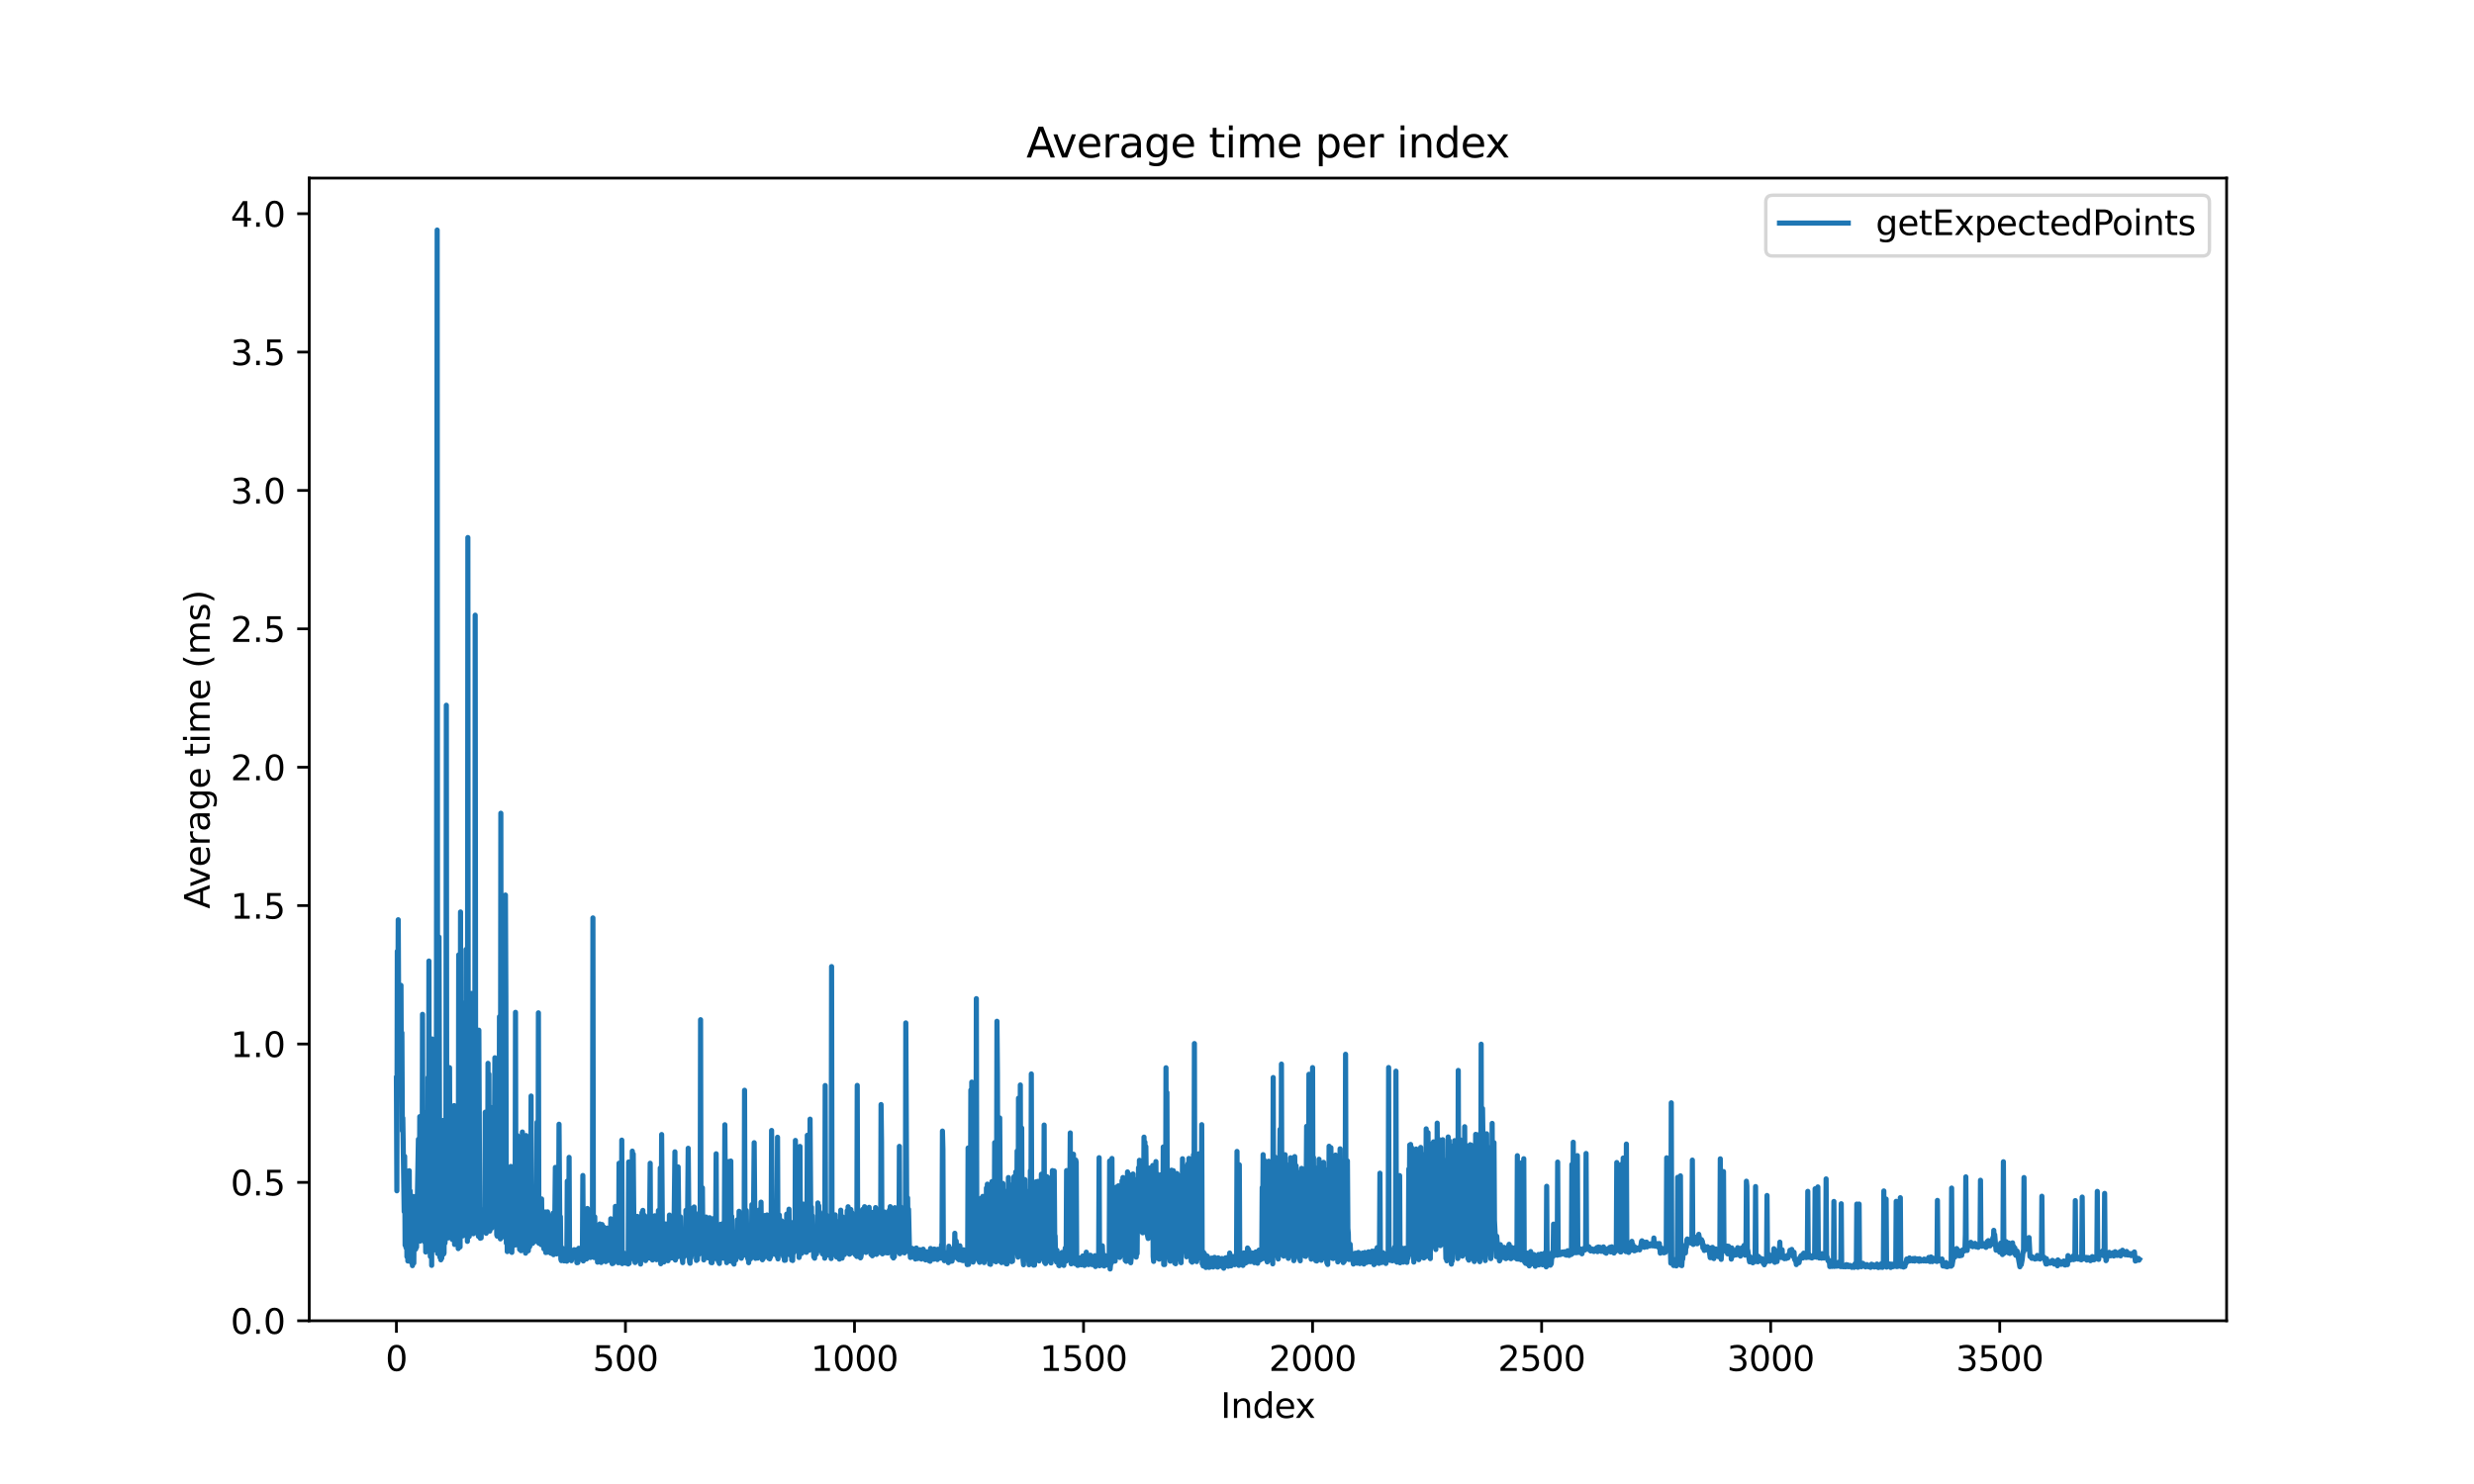 <?xml version="1.0" encoding="utf-8" standalone="no"?>
<!DOCTYPE svg PUBLIC "-//W3C//DTD SVG 1.1//EN"
  "http://www.w3.org/Graphics/SVG/1.1/DTD/svg11.dtd">
<svg xmlns:xlink="http://www.w3.org/1999/xlink" width="720pt" height="432pt" viewBox="0 0 720 432" xmlns="http://www.w3.org/2000/svg" version="1.1">
 <defs>
  <style type="text/css">*{stroke-linejoin: round; stroke-linecap: butt}</style>
 </defs>
 <g id="figure_1">
  <g id="patch_1">
   <path d="M 0 432 
L 720 432 
L 720 0 
L 0 0 
z
" style="fill: #ffffff"/>
  </g>
  <g id="axes_1">
   <g id="patch_2">
    <path d="M 90 384.48 
L 648 384.48 
L 648 51.84 
L 90 51.84 
z
" style="fill: #ffffff"/>
   </g>
   <g id="matplotlib.axis_1">
    <g id="xtick_1">
     <g id="line2d_1">
      <defs>
       <path id="m2ff3cc6b95" d="M 0 0 
L 0 3.5 
" style="stroke: #000000; stroke-width: 0.8"/>
      </defs>
      <g>
       <use xlink:href="#m2ff3cc6b95" x="115.364" y="384.48" style="stroke: #000000; stroke-width: 0.8"/>
      </g>
     </g>
     <g id="text_1">
      <!-- 0 -->
      <g transform="translate(112.182 399.078) scale(0.1 -0.1)">
       <defs>
        <path id="DejaVuSans-30" d="M 2034 4250 
Q 1547 4250 1301 3770 
Q 1056 3291 1056 2328 
Q 1056 1369 1301 889 
Q 1547 409 2034 409 
Q 2525 409 2770 889 
Q 3016 1369 3016 2328 
Q 3016 3291 2770 3770 
Q 2525 4250 2034 4250 
z
M 2034 4750 
Q 2819 4750 3233 4129 
Q 3647 3509 3647 2328 
Q 3647 1150 3233 529 
Q 2819 -91 2034 -91 
Q 1250 -91 836 529 
Q 422 1150 422 2328 
Q 422 3509 836 4129 
Q 1250 4750 2034 4750 
z
" transform="scale(0.016)"/>
       </defs>
       <use xlink:href="#DejaVuSans-30"/>
      </g>
     </g>
    </g>
    <g id="xtick_2">
     <g id="line2d_2">
      <g>
       <use xlink:href="#m2ff3cc6b95" x="182.022" y="384.48" style="stroke: #000000; stroke-width: 0.8"/>
      </g>
     </g>
     <g id="text_2">
      <!-- 500 -->
      <g transform="translate(172.479 399.078) scale(0.1 -0.1)">
       <defs>
        <path id="DejaVuSans-35" d="M 691 4666 
L 3169 4666 
L 3169 4134 
L 1269 4134 
L 1269 2991 
Q 1406 3038 1543 3061 
Q 1681 3084 1819 3084 
Q 2600 3084 3056 2656 
Q 3513 2228 3513 1497 
Q 3513 744 3044 326 
Q 2575 -91 1722 -91 
Q 1428 -91 1123 -41 
Q 819 9 494 109 
L 494 744 
Q 775 591 1075 516 
Q 1375 441 1709 441 
Q 2250 441 2565 725 
Q 2881 1009 2881 1497 
Q 2881 1984 2565 2268 
Q 2250 2553 1709 2553 
Q 1456 2553 1204 2497 
Q 953 2441 691 2322 
L 691 4666 
z
" transform="scale(0.016)"/>
       </defs>
       <use xlink:href="#DejaVuSans-35"/>
       <use xlink:href="#DejaVuSans-30" transform="translate(63.623 0)"/>
       <use xlink:href="#DejaVuSans-30" transform="translate(127.246 0)"/>
      </g>
     </g>
    </g>
    <g id="xtick_3">
     <g id="line2d_3">
      <g>
       <use xlink:href="#m2ff3cc6b95" x="248.681" y="384.48" style="stroke: #000000; stroke-width: 0.8"/>
      </g>
     </g>
     <g id="text_3">
      <!-- 1000 -->
      <g transform="translate(235.956 399.078) scale(0.1 -0.1)">
       <defs>
        <path id="DejaVuSans-31" d="M 794 531 
L 1825 531 
L 1825 4091 
L 703 3866 
L 703 4441 
L 1819 4666 
L 2450 4666 
L 2450 531 
L 3481 531 
L 3481 0 
L 794 0 
L 794 531 
z
" transform="scale(0.016)"/>
       </defs>
       <use xlink:href="#DejaVuSans-31"/>
       <use xlink:href="#DejaVuSans-30" transform="translate(63.623 0)"/>
       <use xlink:href="#DejaVuSans-30" transform="translate(127.246 0)"/>
       <use xlink:href="#DejaVuSans-30" transform="translate(190.869 0)"/>
      </g>
     </g>
    </g>
    <g id="xtick_4">
     <g id="line2d_4">
      <g>
       <use xlink:href="#m2ff3cc6b95" x="315.34" y="384.48" style="stroke: #000000; stroke-width: 0.8"/>
      </g>
     </g>
     <g id="text_4">
      <!-- 1500 -->
      <g transform="translate(302.615 399.078) scale(0.1 -0.1)">
       <use xlink:href="#DejaVuSans-31"/>
       <use xlink:href="#DejaVuSans-35" transform="translate(63.623 0)"/>
       <use xlink:href="#DejaVuSans-30" transform="translate(127.246 0)"/>
       <use xlink:href="#DejaVuSans-30" transform="translate(190.869 0)"/>
      </g>
     </g>
    </g>
    <g id="xtick_5">
     <g id="line2d_5">
      <g>
       <use xlink:href="#m2ff3cc6b95" x="381.998" y="384.48" style="stroke: #000000; stroke-width: 0.8"/>
      </g>
     </g>
     <g id="text_5">
      <!-- 2000 -->
      <g transform="translate(369.273 399.078) scale(0.1 -0.1)">
       <defs>
        <path id="DejaVuSans-32" d="M 1228 531 
L 3431 531 
L 3431 0 
L 469 0 
L 469 531 
Q 828 903 1448 1529 
Q 2069 2156 2228 2338 
Q 2531 2678 2651 2914 
Q 2772 3150 2772 3378 
Q 2772 3750 2511 3984 
Q 2250 4219 1831 4219 
Q 1534 4219 1204 4116 
Q 875 4013 500 3803 
L 500 4441 
Q 881 4594 1212 4672 
Q 1544 4750 1819 4750 
Q 2544 4750 2975 4387 
Q 3406 4025 3406 3419 
Q 3406 3131 3298 2873 
Q 3191 2616 2906 2266 
Q 2828 2175 2409 1742 
Q 1991 1309 1228 531 
z
" transform="scale(0.016)"/>
       </defs>
       <use xlink:href="#DejaVuSans-32"/>
       <use xlink:href="#DejaVuSans-30" transform="translate(63.623 0)"/>
       <use xlink:href="#DejaVuSans-30" transform="translate(127.246 0)"/>
       <use xlink:href="#DejaVuSans-30" transform="translate(190.869 0)"/>
      </g>
     </g>
    </g>
    <g id="xtick_6">
     <g id="line2d_6">
      <g>
       <use xlink:href="#m2ff3cc6b95" x="448.657" y="384.48" style="stroke: #000000; stroke-width: 0.8"/>
      </g>
     </g>
     <g id="text_6">
      <!-- 2500 -->
      <g transform="translate(435.932 399.078) scale(0.1 -0.1)">
       <use xlink:href="#DejaVuSans-32"/>
       <use xlink:href="#DejaVuSans-35" transform="translate(63.623 0)"/>
       <use xlink:href="#DejaVuSans-30" transform="translate(127.246 0)"/>
       <use xlink:href="#DejaVuSans-30" transform="translate(190.869 0)"/>
      </g>
     </g>
    </g>
    <g id="xtick_7">
     <g id="line2d_7">
      <g>
       <use xlink:href="#m2ff3cc6b95" x="515.316" y="384.48" style="stroke: #000000; stroke-width: 0.8"/>
      </g>
     </g>
     <g id="text_7">
      <!-- 3000 -->
      <g transform="translate(502.591 399.078) scale(0.1 -0.1)">
       <defs>
        <path id="DejaVuSans-33" d="M 2597 2516 
Q 3050 2419 3304 2112 
Q 3559 1806 3559 1356 
Q 3559 666 3084 287 
Q 2609 -91 1734 -91 
Q 1441 -91 1130 -33 
Q 819 25 488 141 
L 488 750 
Q 750 597 1062 519 
Q 1375 441 1716 441 
Q 2309 441 2620 675 
Q 2931 909 2931 1356 
Q 2931 1769 2642 2001 
Q 2353 2234 1838 2234 
L 1294 2234 
L 1294 2753 
L 1863 2753 
Q 2328 2753 2575 2939 
Q 2822 3125 2822 3475 
Q 2822 3834 2567 4026 
Q 2313 4219 1838 4219 
Q 1578 4219 1281 4162 
Q 984 4106 628 3988 
L 628 4550 
Q 988 4650 1302 4700 
Q 1616 4750 1894 4750 
Q 2613 4750 3031 4423 
Q 3450 4097 3450 3541 
Q 3450 3153 3228 2886 
Q 3006 2619 2597 2516 
z
" transform="scale(0.016)"/>
       </defs>
       <use xlink:href="#DejaVuSans-33"/>
       <use xlink:href="#DejaVuSans-30" transform="translate(63.623 0)"/>
       <use xlink:href="#DejaVuSans-30" transform="translate(127.246 0)"/>
       <use xlink:href="#DejaVuSans-30" transform="translate(190.869 0)"/>
      </g>
     </g>
    </g>
    <g id="xtick_8">
     <g id="line2d_8">
      <g>
       <use xlink:href="#m2ff3cc6b95" x="581.975" y="384.48" style="stroke: #000000; stroke-width: 0.8"/>
      </g>
     </g>
     <g id="text_8">
      <!-- 3500 -->
      <g transform="translate(569.25 399.078) scale(0.1 -0.1)">
       <use xlink:href="#DejaVuSans-33"/>
       <use xlink:href="#DejaVuSans-35" transform="translate(63.623 0)"/>
       <use xlink:href="#DejaVuSans-30" transform="translate(127.246 0)"/>
       <use xlink:href="#DejaVuSans-30" transform="translate(190.869 0)"/>
      </g>
     </g>
    </g>
    <g id="text_9">
     <!-- Index -->
     <g transform="translate(355.234 412.757) scale(0.1 -0.1)">
      <defs>
       <path id="DejaVuSans-49" d="M 628 4666 
L 1259 4666 
L 1259 0 
L 628 0 
L 628 4666 
z
" transform="scale(0.016)"/>
       <path id="DejaVuSans-6e" d="M 3513 2113 
L 3513 0 
L 2938 0 
L 2938 2094 
Q 2938 2591 2744 2837 
Q 2550 3084 2163 3084 
Q 1697 3084 1428 2787 
Q 1159 2491 1159 1978 
L 1159 0 
L 581 0 
L 581 3500 
L 1159 3500 
L 1159 2956 
Q 1366 3272 1645 3428 
Q 1925 3584 2291 3584 
Q 2894 3584 3203 3211 
Q 3513 2838 3513 2113 
z
" transform="scale(0.016)"/>
       <path id="DejaVuSans-64" d="M 2906 2969 
L 2906 4863 
L 3481 4863 
L 3481 0 
L 2906 0 
L 2906 525 
Q 2725 213 2448 61 
Q 2172 -91 1784 -91 
Q 1150 -91 751 415 
Q 353 922 353 1747 
Q 353 2572 751 3078 
Q 1150 3584 1784 3584 
Q 2172 3584 2448 3432 
Q 2725 3281 2906 2969 
z
M 947 1747 
Q 947 1113 1208 752 
Q 1469 391 1925 391 
Q 2381 391 2643 752 
Q 2906 1113 2906 1747 
Q 2906 2381 2643 2742 
Q 2381 3103 1925 3103 
Q 1469 3103 1208 2742 
Q 947 2381 947 1747 
z
" transform="scale(0.016)"/>
       <path id="DejaVuSans-65" d="M 3597 1894 
L 3597 1613 
L 953 1613 
Q 991 1019 1311 708 
Q 1631 397 2203 397 
Q 2534 397 2845 478 
Q 3156 559 3463 722 
L 3463 178 
Q 3153 47 2828 -22 
Q 2503 -91 2169 -91 
Q 1331 -91 842 396 
Q 353 884 353 1716 
Q 353 2575 817 3079 
Q 1281 3584 2069 3584 
Q 2775 3584 3186 3129 
Q 3597 2675 3597 1894 
z
M 3022 2063 
Q 3016 2534 2758 2815 
Q 2500 3097 2075 3097 
Q 1594 3097 1305 2825 
Q 1016 2553 972 2059 
L 3022 2063 
z
" transform="scale(0.016)"/>
       <path id="DejaVuSans-78" d="M 3513 3500 
L 2247 1797 
L 3578 0 
L 2900 0 
L 1881 1375 
L 863 0 
L 184 0 
L 1544 1831 
L 300 3500 
L 978 3500 
L 1906 2253 
L 2834 3500 
L 3513 3500 
z
" transform="scale(0.016)"/>
      </defs>
      <use xlink:href="#DejaVuSans-49"/>
      <use xlink:href="#DejaVuSans-6e" transform="translate(29.492 0)"/>
      <use xlink:href="#DejaVuSans-64" transform="translate(92.871 0)"/>
      <use xlink:href="#DejaVuSans-65" transform="translate(156.348 0)"/>
      <use xlink:href="#DejaVuSans-78" transform="translate(216.121 0)"/>
     </g>
    </g>
   </g>
   <g id="matplotlib.axis_2">
    <g id="ytick_1">
     <g id="line2d_9">
      <defs>
       <path id="m4b4879d6cd" d="M 0 0 
L -3.5 0 
" style="stroke: #000000; stroke-width: 0.8"/>
      </defs>
      <g>
       <use xlink:href="#m4b4879d6cd" x="90" y="384.48" style="stroke: #000000; stroke-width: 0.8"/>
      </g>
     </g>
     <g id="text_10">
      <!-- 0.0 -->
      <g transform="translate(67.097 388.279) scale(0.1 -0.1)">
       <defs>
        <path id="DejaVuSans-2e" d="M 684 794 
L 1344 794 
L 1344 0 
L 684 0 
L 684 794 
z
" transform="scale(0.016)"/>
       </defs>
       <use xlink:href="#DejaVuSans-30"/>
       <use xlink:href="#DejaVuSans-2e" transform="translate(63.623 0)"/>
       <use xlink:href="#DejaVuSans-30" transform="translate(95.41 0)"/>
      </g>
     </g>
    </g>
    <g id="ytick_2">
     <g id="line2d_10">
      <g>
       <use xlink:href="#m4b4879d6cd" x="90" y="344.196" style="stroke: #000000; stroke-width: 0.8"/>
      </g>
     </g>
     <g id="text_11">
      <!-- 0.5 -->
      <g transform="translate(67.097 347.995) scale(0.1 -0.1)">
       <use xlink:href="#DejaVuSans-30"/>
       <use xlink:href="#DejaVuSans-2e" transform="translate(63.623 0)"/>
       <use xlink:href="#DejaVuSans-35" transform="translate(95.41 0)"/>
      </g>
     </g>
    </g>
    <g id="ytick_3">
     <g id="line2d_11">
      <g>
       <use xlink:href="#m4b4879d6cd" x="90" y="303.912" style="stroke: #000000; stroke-width: 0.8"/>
      </g>
     </g>
     <g id="text_12">
      <!-- 1.0 -->
      <g transform="translate(67.097 307.712) scale(0.1 -0.1)">
       <use xlink:href="#DejaVuSans-31"/>
       <use xlink:href="#DejaVuSans-2e" transform="translate(63.623 0)"/>
       <use xlink:href="#DejaVuSans-30" transform="translate(95.41 0)"/>
      </g>
     </g>
    </g>
    <g id="ytick_4">
     <g id="line2d_12">
      <g>
       <use xlink:href="#m4b4879d6cd" x="90" y="263.628" style="stroke: #000000; stroke-width: 0.8"/>
      </g>
     </g>
     <g id="text_13">
      <!-- 1.5 -->
      <g transform="translate(67.097 267.428) scale(0.1 -0.1)">
       <use xlink:href="#DejaVuSans-31"/>
       <use xlink:href="#DejaVuSans-2e" transform="translate(63.623 0)"/>
       <use xlink:href="#DejaVuSans-35" transform="translate(95.41 0)"/>
      </g>
     </g>
    </g>
    <g id="ytick_5">
     <g id="line2d_13">
      <g>
       <use xlink:href="#m4b4879d6cd" x="90" y="223.345" style="stroke: #000000; stroke-width: 0.8"/>
      </g>
     </g>
     <g id="text_14">
      <!-- 2.0 -->
      <g transform="translate(67.097 227.144) scale(0.1 -0.1)">
       <use xlink:href="#DejaVuSans-32"/>
       <use xlink:href="#DejaVuSans-2e" transform="translate(63.623 0)"/>
       <use xlink:href="#DejaVuSans-30" transform="translate(95.41 0)"/>
      </g>
     </g>
    </g>
    <g id="ytick_6">
     <g id="line2d_14">
      <g>
       <use xlink:href="#m4b4879d6cd" x="90" y="183.061" style="stroke: #000000; stroke-width: 0.8"/>
      </g>
     </g>
     <g id="text_15">
      <!-- 2.5 -->
      <g transform="translate(67.097 186.86) scale(0.1 -0.1)">
       <use xlink:href="#DejaVuSans-32"/>
       <use xlink:href="#DejaVuSans-2e" transform="translate(63.623 0)"/>
       <use xlink:href="#DejaVuSans-35" transform="translate(95.41 0)"/>
      </g>
     </g>
    </g>
    <g id="ytick_7">
     <g id="line2d_15">
      <g>
       <use xlink:href="#m4b4879d6cd" x="90" y="142.777" style="stroke: #000000; stroke-width: 0.8"/>
      </g>
     </g>
     <g id="text_16">
      <!-- 3.0 -->
      <g transform="translate(67.097 146.576) scale(0.1 -0.1)">
       <use xlink:href="#DejaVuSans-33"/>
       <use xlink:href="#DejaVuSans-2e" transform="translate(63.623 0)"/>
       <use xlink:href="#DejaVuSans-30" transform="translate(95.41 0)"/>
      </g>
     </g>
    </g>
    <g id="ytick_8">
     <g id="line2d_16">
      <g>
       <use xlink:href="#m4b4879d6cd" x="90" y="102.493" style="stroke: #000000; stroke-width: 0.8"/>
      </g>
     </g>
     <g id="text_17">
      <!-- 3.5 -->
      <g transform="translate(67.097 106.292) scale(0.1 -0.1)">
       <use xlink:href="#DejaVuSans-33"/>
       <use xlink:href="#DejaVuSans-2e" transform="translate(63.623 0)"/>
       <use xlink:href="#DejaVuSans-35" transform="translate(95.41 0)"/>
      </g>
     </g>
    </g>
    <g id="ytick_9">
     <g id="line2d_17">
      <g>
       <use xlink:href="#m4b4879d6cd" x="90" y="62.209" style="stroke: #000000; stroke-width: 0.8"/>
      </g>
     </g>
     <g id="text_18">
      <!-- 4.0 -->
      <g transform="translate(67.097 66.008) scale(0.1 -0.1)">
       <defs>
        <path id="DejaVuSans-34" d="M 2419 4116 
L 825 1625 
L 2419 1625 
L 2419 4116 
z
M 2253 4666 
L 3047 4666 
L 3047 1625 
L 3713 1625 
L 3713 1100 
L 3047 1100 
L 3047 0 
L 2419 0 
L 2419 1100 
L 313 1100 
L 313 1709 
L 2253 4666 
z
" transform="scale(0.016)"/>
       </defs>
       <use xlink:href="#DejaVuSans-34"/>
       <use xlink:href="#DejaVuSans-2e" transform="translate(63.623 0)"/>
       <use xlink:href="#DejaVuSans-30" transform="translate(95.41 0)"/>
      </g>
     </g>
    </g>
    <g id="text_19">
     <!-- Average time (ms) -->
     <g transform="translate(61.017 264.544) rotate(-90) scale(0.1 -0.1)">
      <defs>
       <path id="DejaVuSans-41" d="M 2188 4044 
L 1331 1722 
L 3047 1722 
L 2188 4044 
z
M 1831 4666 
L 2547 4666 
L 4325 0 
L 3669 0 
L 3244 1197 
L 1141 1197 
L 716 0 
L 50 0 
L 1831 4666 
z
" transform="scale(0.016)"/>
       <path id="DejaVuSans-76" d="M 191 3500 
L 800 3500 
L 1894 563 
L 2988 3500 
L 3597 3500 
L 2284 0 
L 1503 0 
L 191 3500 
z
" transform="scale(0.016)"/>
       <path id="DejaVuSans-72" d="M 2631 2963 
Q 2534 3019 2420 3045 
Q 2306 3072 2169 3072 
Q 1681 3072 1420 2755 
Q 1159 2438 1159 1844 
L 1159 0 
L 581 0 
L 581 3500 
L 1159 3500 
L 1159 2956 
Q 1341 3275 1631 3429 
Q 1922 3584 2338 3584 
Q 2397 3584 2469 3576 
Q 2541 3569 2628 3553 
L 2631 2963 
z
" transform="scale(0.016)"/>
       <path id="DejaVuSans-61" d="M 2194 1759 
Q 1497 1759 1228 1600 
Q 959 1441 959 1056 
Q 959 750 1161 570 
Q 1363 391 1709 391 
Q 2188 391 2477 730 
Q 2766 1069 2766 1631 
L 2766 1759 
L 2194 1759 
z
M 3341 1997 
L 3341 0 
L 2766 0 
L 2766 531 
Q 2569 213 2275 61 
Q 1981 -91 1556 -91 
Q 1019 -91 701 211 
Q 384 513 384 1019 
Q 384 1609 779 1909 
Q 1175 2209 1959 2209 
L 2766 2209 
L 2766 2266 
Q 2766 2663 2505 2880 
Q 2244 3097 1772 3097 
Q 1472 3097 1187 3025 
Q 903 2953 641 2809 
L 641 3341 
Q 956 3463 1253 3523 
Q 1550 3584 1831 3584 
Q 2591 3584 2966 3190 
Q 3341 2797 3341 1997 
z
" transform="scale(0.016)"/>
       <path id="DejaVuSans-67" d="M 2906 1791 
Q 2906 2416 2648 2759 
Q 2391 3103 1925 3103 
Q 1463 3103 1205 2759 
Q 947 2416 947 1791 
Q 947 1169 1205 825 
Q 1463 481 1925 481 
Q 2391 481 2648 825 
Q 2906 1169 2906 1791 
z
M 3481 434 
Q 3481 -459 3084 -895 
Q 2688 -1331 1869 -1331 
Q 1566 -1331 1297 -1286 
Q 1028 -1241 775 -1147 
L 775 -588 
Q 1028 -725 1275 -790 
Q 1522 -856 1778 -856 
Q 2344 -856 2625 -561 
Q 2906 -266 2906 331 
L 2906 616 
Q 2728 306 2450 153 
Q 2172 0 1784 0 
Q 1141 0 747 490 
Q 353 981 353 1791 
Q 353 2603 747 3093 
Q 1141 3584 1784 3584 
Q 2172 3584 2450 3431 
Q 2728 3278 2906 2969 
L 2906 3500 
L 3481 3500 
L 3481 434 
z
" transform="scale(0.016)"/>
       <path id="DejaVuSans-20" transform="scale(0.016)"/>
       <path id="DejaVuSans-74" d="M 1172 4494 
L 1172 3500 
L 2356 3500 
L 2356 3053 
L 1172 3053 
L 1172 1153 
Q 1172 725 1289 603 
Q 1406 481 1766 481 
L 2356 481 
L 2356 0 
L 1766 0 
Q 1100 0 847 248 
Q 594 497 594 1153 
L 594 3053 
L 172 3053 
L 172 3500 
L 594 3500 
L 594 4494 
L 1172 4494 
z
" transform="scale(0.016)"/>
       <path id="DejaVuSans-69" d="M 603 3500 
L 1178 3500 
L 1178 0 
L 603 0 
L 603 3500 
z
M 603 4863 
L 1178 4863 
L 1178 4134 
L 603 4134 
L 603 4863 
z
" transform="scale(0.016)"/>
       <path id="DejaVuSans-6d" d="M 3328 2828 
Q 3544 3216 3844 3400 
Q 4144 3584 4550 3584 
Q 5097 3584 5394 3201 
Q 5691 2819 5691 2113 
L 5691 0 
L 5113 0 
L 5113 2094 
Q 5113 2597 4934 2840 
Q 4756 3084 4391 3084 
Q 3944 3084 3684 2787 
Q 3425 2491 3425 1978 
L 3425 0 
L 2847 0 
L 2847 2094 
Q 2847 2600 2669 2842 
Q 2491 3084 2119 3084 
Q 1678 3084 1418 2786 
Q 1159 2488 1159 1978 
L 1159 0 
L 581 0 
L 581 3500 
L 1159 3500 
L 1159 2956 
Q 1356 3278 1631 3431 
Q 1906 3584 2284 3584 
Q 2666 3584 2933 3390 
Q 3200 3197 3328 2828 
z
" transform="scale(0.016)"/>
       <path id="DejaVuSans-28" d="M 1984 4856 
Q 1566 4138 1362 3434 
Q 1159 2731 1159 2009 
Q 1159 1288 1364 580 
Q 1569 -128 1984 -844 
L 1484 -844 
Q 1016 -109 783 600 
Q 550 1309 550 2009 
Q 550 2706 781 3412 
Q 1013 4119 1484 4856 
L 1984 4856 
z
" transform="scale(0.016)"/>
       <path id="DejaVuSans-73" d="M 2834 3397 
L 2834 2853 
Q 2591 2978 2328 3040 
Q 2066 3103 1784 3103 
Q 1356 3103 1142 2972 
Q 928 2841 928 2578 
Q 928 2378 1081 2264 
Q 1234 2150 1697 2047 
L 1894 2003 
Q 2506 1872 2764 1633 
Q 3022 1394 3022 966 
Q 3022 478 2636 193 
Q 2250 -91 1575 -91 
Q 1294 -91 989 -36 
Q 684 19 347 128 
L 347 722 
Q 666 556 975 473 
Q 1284 391 1588 391 
Q 1994 391 2212 530 
Q 2431 669 2431 922 
Q 2431 1156 2273 1281 
Q 2116 1406 1581 1522 
L 1381 1569 
Q 847 1681 609 1914 
Q 372 2147 372 2553 
Q 372 3047 722 3315 
Q 1072 3584 1716 3584 
Q 2034 3584 2315 3537 
Q 2597 3491 2834 3397 
z
" transform="scale(0.016)"/>
       <path id="DejaVuSans-29" d="M 513 4856 
L 1013 4856 
Q 1481 4119 1714 3412 
Q 1947 2706 1947 2009 
Q 1947 1309 1714 600 
Q 1481 -109 1013 -844 
L 513 -844 
Q 928 -128 1133 580 
Q 1338 1288 1338 2009 
Q 1338 2731 1133 3434 
Q 928 4138 513 4856 
z
" transform="scale(0.016)"/>
      </defs>
      <use xlink:href="#DejaVuSans-41"/>
      <use xlink:href="#DejaVuSans-76" transform="translate(62.533 0)"/>
      <use xlink:href="#DejaVuSans-65" transform="translate(121.713 0)"/>
      <use xlink:href="#DejaVuSans-72" transform="translate(183.236 0)"/>
      <use xlink:href="#DejaVuSans-61" transform="translate(224.35 0)"/>
      <use xlink:href="#DejaVuSans-67" transform="translate(285.629 0)"/>
      <use xlink:href="#DejaVuSans-65" transform="translate(349.105 0)"/>
      <use xlink:href="#DejaVuSans-20" transform="translate(410.629 0)"/>
      <use xlink:href="#DejaVuSans-74" transform="translate(442.416 0)"/>
      <use xlink:href="#DejaVuSans-69" transform="translate(481.625 0)"/>
      <use xlink:href="#DejaVuSans-6d" transform="translate(509.408 0)"/>
      <use xlink:href="#DejaVuSans-65" transform="translate(606.82 0)"/>
      <use xlink:href="#DejaVuSans-20" transform="translate(668.344 0)"/>
      <use xlink:href="#DejaVuSans-28" transform="translate(700.131 0)"/>
      <use xlink:href="#DejaVuSans-6d" transform="translate(739.145 0)"/>
      <use xlink:href="#DejaVuSans-73" transform="translate(836.557 0)"/>
      <use xlink:href="#DejaVuSans-29" transform="translate(888.656 0)"/>
     </g>
    </g>
   </g>
   <g id="line2d_18">
    <path d="M 115.364 313.887 
L 115.497 346.65 
L 115.63 276.91 
L 115.764 303.464 
L 115.897 267.741 
L 116.03 296.26 
L 116.164 290.681 
L 116.297 304.557 
L 116.43 303.244 
L 116.563 311.605 
L 116.697 286.833 
L 116.83 318.589 
L 116.963 300.65 
L 117.097 329.205 
L 117.23 325.448 
L 117.63 352.724 
L 117.763 336.607 
L 117.897 362.504 
L 118.03 340.673 
L 118.163 363.216 
L 118.297 353.23 
L 118.43 365.841 
L 118.563 348.439 
L 118.697 367.089 
L 118.83 348.732 
L 118.963 364.431 
L 119.097 340.798 
L 119.23 364.263 
L 119.363 346.661 
L 119.496 363.59 
L 119.63 357.661 
L 119.763 367.58 
L 119.896 358.743 
L 120.03 368.438 
L 120.163 348.286 
L 120.43 367.695 
L 120.563 350.291 
L 120.696 361.163 
L 120.83 354.165 
L 120.963 363.644 
L 121.096 348.216 
L 121.23 363.055 
L 121.763 331.651 
L 122.03 357.945 
L 122.163 325.054 
L 122.296 361.289 
L 122.429 329.074 
L 122.563 346.493 
L 122.696 344.411 
L 122.829 358.969 
L 122.963 295.28 
L 123.096 354.914 
L 123.229 323.611 
L 123.363 359.445 
L 123.496 345.367 
L 123.629 361.604 
L 123.763 351.289 
L 123.896 364.472 
L 124.029 325.016 
L 124.163 363.883 
L 124.296 334.698 
L 124.429 363.507 
L 124.563 313.647 
L 124.696 351.675 
L 124.829 279.759 
L 124.962 364.052 
L 125.096 355.56 
L 125.229 365.77 
L 125.362 364.797 
L 125.496 348.406 
L 125.629 368.356 
L 125.762 302.449 
L 125.896 364.06 
L 126.029 345.319 
L 126.162 360.773 
L 126.296 317.362 
L 126.429 363.84 
L 126.562 342.3 
L 126.696 352.242 
L 126.829 344.236 
L 126.962 362.402 
L 127.229 66.963 
L 127.362 364.92 
L 127.496 363.758 
L 127.629 353.316 
L 127.762 272.787 
L 128.029 366.026 
L 128.162 353.186 
L 128.295 366.746 
L 128.429 352.232 
L 128.562 366.279 
L 128.695 347.185 
L 128.829 361.851 
L 128.962 326.18 
L 129.095 365.071 
L 129.229 364.778 
L 129.362 340.327 
L 129.495 361.899 
L 129.629 360.225 
L 129.762 347.288 
L 129.895 205.296 
L 130.029 350.847 
L 130.162 359.529 
L 130.295 346.895 
L 130.429 360.367 
L 130.828 310.798 
L 130.962 343.743 
L 131.095 344.467 
L 131.228 355.994 
L 131.362 327.206 
L 131.495 359.657 
L 131.628 360.822 
L 131.762 360.06 
L 131.895 342.272 
L 132.028 356.063 
L 132.162 321.845 
L 132.295 362.272 
L 132.428 341.622 
L 132.562 354.42 
L 132.695 347.023 
L 132.828 357.909 
L 132.962 338.374 
L 133.095 356.1 
L 133.228 343.487 
L 133.361 363.476 
L 133.495 277.967 
L 133.761 362.006 
L 133.895 362.996 
L 134.028 265.481 
L 134.161 358.626 
L 134.428 337.083 
L 134.561 344.737 
L 134.695 359.768 
L 134.828 292.022 
L 134.961 355.177 
L 135.095 340.519 
L 135.228 356.791 
L 135.361 346.049 
L 135.495 359.089 
L 135.628 276.388 
L 135.761 336.814 
L 135.895 329.303 
L 136.028 361.371 
L 136.161 156.48 
L 136.294 356.108 
L 136.428 346.318 
L 136.561 359.935 
L 136.828 318.657 
L 137.094 357.72 
L 137.228 289.185 
L 137.361 357.653 
L 137.494 321.593 
L 137.628 356.497 
L 137.761 359.147 
L 137.894 347.826 
L 138.028 347.615 
L 138.161 358.769 
L 138.294 179.082 
L 138.428 327.269 
L 138.694 346.372 
L 138.827 322.305 
L 139.094 358.624 
L 139.227 359.891 
L 139.361 299.889 
L 139.627 359.734 
L 139.761 360.464 
L 139.894 357.822 
L 140.027 360.369 
L 140.161 352.153 
L 140.294 357.559 
L 140.427 357.592 
L 140.561 356.755 
L 140.961 358.446 
L 141.094 354.951 
L 141.227 323.755 
L 141.361 357.755 
L 141.494 359.017 
L 141.627 354.16 
L 141.894 356.271 
L 142.027 309.537 
L 142.16 358.312 
L 142.294 312.682 
L 142.427 355.835 
L 142.56 358.376 
L 142.694 322.277 
L 142.827 351.542 
L 142.96 336.415 
L 143.094 357.519 
L 143.227 355.125 
L 143.36 354.918 
L 143.494 355.18 
L 143.627 324.331 
L 143.76 329.774 
L 143.894 329.739 
L 144.027 307.919 
L 144.16 353.906 
L 144.427 312.713 
L 144.56 359.439 
L 144.693 359.854 
L 144.96 359.247 
L 145.093 356.95 
L 145.227 358.002 
L 145.36 295.959 
L 145.493 312.705 
L 145.627 360.649 
L 145.76 236.736 
L 145.893 355.792 
L 146.027 358.773 
L 146.16 356.452 
L 146.293 325.795 
L 146.427 350.319 
L 146.56 338.607 
L 146.827 360.123 
L 147.093 260.549 
L 147.226 291.873 
L 147.36 361.891 
L 147.493 346.924 
L 147.626 364.34 
L 147.893 354.179 
L 148.16 362.74 
L 148.293 363.201 
L 148.426 362.674 
L 148.693 339.551 
L 148.96 364.575 
L 149.226 349.751 
L 149.493 361.378 
L 149.626 360.79 
L 149.76 359.099 
L 149.893 362.45 
L 150.026 294.693 
L 150.159 360.284 
L 150.293 361.517 
L 150.426 360.571 
L 150.559 330.555 
L 150.826 362.506 
L 150.959 355.257 
L 151.226 363.712 
L 151.359 351.1 
L 151.493 362.508 
L 151.626 364.082 
L 151.893 356.133 
L 152.026 329.538 
L 152.293 362.752 
L 152.426 361.212 
L 152.559 363.26 
L 152.693 362.762 
L 152.826 355.127 
L 152.959 364.801 
L 153.092 330.569 
L 153.226 360.953 
L 153.359 363.838 
L 153.492 351.068 
L 153.759 364.107 
L 153.892 345.773 
L 154.026 363.07 
L 154.159 362.878 
L 154.292 352.599 
L 154.426 354.64 
L 154.559 319.061 
L 154.692 360.987 
L 154.826 352.371 
L 154.959 361.978 
L 155.092 346.66 
L 155.226 359.824 
L 155.359 361.511 
L 155.492 361.512 
L 155.625 360.269 
L 155.759 356.93 
L 155.892 359.944 
L 156.025 359.503 
L 156.292 326.712 
L 156.425 359.551 
L 156.559 361.173 
L 156.692 294.837 
L 156.825 361.915 
L 156.959 361.083 
L 157.092 361.923 
L 157.359 361.208 
L 157.492 362.339 
L 157.625 349.012 
L 157.759 361.501 
L 157.892 362.214 
L 158.025 362.176 
L 158.159 355.769 
L 158.292 363.554 
L 158.425 362.103 
L 158.558 363.158 
L 158.692 352.808 
L 158.825 364.625 
L 158.958 363.545 
L 159.092 354.861 
L 159.225 364.545 
L 159.358 352.776 
L 159.492 362.259 
L 159.625 354.827 
L 159.758 364.23 
L 159.892 353.896 
L 160.025 363.221 
L 160.158 363.305 
L 160.292 364.831 
L 160.425 364.78 
L 160.558 364.062 
L 160.692 355.519 
L 160.825 364.522 
L 160.958 353.149 
L 161.092 365.236 
L 161.225 354.276 
L 161.358 364.441 
L 161.625 339.837 
L 161.758 363.387 
L 162.025 365.02 
L 162.158 364.06 
L 162.291 355.166 
L 162.425 364.455 
L 162.558 355.193 
L 162.691 327.271 
L 162.958 363.178 
L 163.091 354.167 
L 163.225 366.58 
L 163.358 366.982 
L 163.491 365.75 
L 163.625 363.319 
L 163.891 366.37 
L 164.024 366.459 
L 164.158 367.053 
L 164.291 366.465 
L 164.424 366.8 
L 164.558 365.579 
L 164.691 365.742 
L 164.824 367.073 
L 164.958 367.14 
L 165.091 343.842 
L 165.224 365.961 
L 165.358 365.005 
L 165.491 365.124 
L 165.624 336.914 
L 165.758 365.741 
L 165.891 365.919 
L 166.024 365.027 
L 166.291 366.995 
L 166.424 365.847 
L 166.558 366.287 
L 166.824 364.812 
L 166.957 365.587 
L 167.091 363.791 
L 167.357 366.016 
L 167.491 365.829 
L 167.624 363.865 
L 167.757 364.959 
L 167.891 367.585 
L 168.024 367.101 
L 168.157 367.549 
L 168.291 366.914 
L 168.424 363.376 
L 168.691 364.455 
L 168.824 364.401 
L 168.957 364.853 
L 169.091 364.472 
L 169.224 363.644 
L 169.357 363.793 
L 169.491 365.353 
L 169.624 342.196 
L 169.757 367.071 
L 169.89 359.686 
L 170.024 364.582 
L 170.157 364.658 
L 170.29 354.484 
L 170.424 365.049 
L 170.557 365.109 
L 170.69 366.498 
L 170.824 364.359 
L 170.957 351.788 
L 171.09 363.823 
L 171.224 364.49 
L 171.357 355.39 
L 171.49 363.361 
L 171.624 358.309 
L 171.757 366.061 
L 171.89 366.041 
L 172.024 364.179 
L 172.29 363.646 
L 172.423 355.982 
L 172.557 267.211 
L 172.69 364.264 
L 172.957 366.087 
L 173.09 354.237 
L 173.223 365.575 
L 173.357 365.756 
L 173.49 356.906 
L 173.623 366.205 
L 173.757 358.83 
L 173.89 367.417 
L 174.023 365.787 
L 174.157 367.3 
L 174.29 365.762 
L 174.423 366.825 
L 174.557 356.302 
L 174.823 366.164 
L 174.957 367.52 
L 175.09 366.393 
L 175.223 356.464 
L 175.356 364.895 
L 175.49 365.357 
L 175.623 357.11 
L 175.756 365.515 
L 175.89 359.551 
L 176.023 367.014 
L 176.156 366.361 
L 176.29 367.266 
L 176.423 365.143 
L 176.556 366.373 
L 176.69 357.509 
L 176.823 365.781 
L 177.09 366.912 
L 177.223 366.93 
L 177.356 357.745 
L 177.623 366.935 
L 177.756 354.791 
L 177.889 364.615 
L 178.023 358.965 
L 178.156 367.862 
L 178.289 367.125 
L 178.423 367.777 
L 178.556 365.209 
L 178.689 366.56 
L 178.823 357.053 
L 178.956 364.402 
L 179.089 351.187 
L 179.223 362.285 
L 179.356 355.221 
L 179.489 363.786 
L 179.623 358.327 
L 179.889 367.58 
L 180.023 367.563 
L 180.156 338.631 
L 180.289 364.809 
L 180.822 367.658 
L 180.956 331.893 
L 181.089 367.851 
L 181.222 364.805 
L 181.356 365.761 
L 181.489 364.708 
L 181.622 366.049 
L 181.756 366.233 
L 181.889 367.61 
L 182.022 366.695 
L 182.156 367.727 
L 182.289 365.974 
L 182.422 366.493 
L 182.556 365.29 
L 182.689 365.671 
L 182.822 367.946 
L 182.956 338.251 
L 183.089 367.762 
L 183.356 365.069 
L 183.489 365.975 
L 183.622 352.276 
L 183.755 363.023 
L 183.889 355.639 
L 184.022 335.102 
L 184.155 355.108 
L 184.289 335.937 
L 184.555 366.682 
L 184.689 366.537 
L 184.822 367.528 
L 184.955 364.119 
L 185.089 366.203 
L 185.222 354.854 
L 185.355 364.103 
L 185.489 354.086 
L 185.622 363.788 
L 185.755 354.66 
L 185.889 364.833 
L 186.022 359.748 
L 186.155 367.168 
L 186.288 366.21 
L 186.422 367.976 
L 186.555 362.174 
L 186.688 365.164 
L 186.822 352.986 
L 186.955 363.775 
L 187.088 352.343 
L 187.222 364.074 
L 187.355 353.634 
L 187.488 363.852 
L 187.622 358.761 
L 187.888 366.969 
L 188.022 365.953 
L 188.155 361.889 
L 188.288 365.411 
L 188.422 354.177 
L 188.688 365.558 
L 188.822 365.222 
L 188.955 366.239 
L 189.221 338.627 
L 189.355 364.936 
L 189.488 355.067 
L 189.621 359.266 
L 189.755 358.64 
L 189.888 366.789 
L 190.021 365.567 
L 190.155 366.595 
L 190.288 361.423 
L 190.421 364.193 
L 190.555 353.917 
L 190.821 365.196 
L 191.088 366.709 
L 191.221 356.333 
L 191.355 365.655 
L 191.488 366.193 
L 191.621 352.375 
L 191.755 364.227 
L 191.888 359.011 
L 192.021 365.209 
L 192.154 340.01 
L 192.288 367.888 
L 192.421 364.013 
L 192.554 330.268 
L 192.821 364.431 
L 192.954 366.192 
L 193.088 365.88 
L 193.221 367.376 
L 193.354 356.248 
L 193.488 365.778 
L 193.621 365.719 
L 193.754 356.305 
L 193.888 365.028 
L 194.021 359.163 
L 194.154 366.57 
L 194.421 367.007 
L 194.554 363.701 
L 194.687 365.041 
L 194.821 353.704 
L 194.954 364.64 
L 195.087 364.996 
L 195.354 366.195 
L 195.487 356.854 
L 195.621 365.368 
L 195.754 366.188 
L 195.887 356.851 
L 196.021 366.083 
L 196.154 358.681 
L 196.421 335.311 
L 196.554 366.809 
L 196.687 364.131 
L 196.821 364.825 
L 196.954 363.823 
L 197.087 365.9 
L 197.221 364.867 
L 197.354 339.69 
L 197.62 363.731 
L 197.754 354.138 
L 197.887 363.998 
L 198.02 354.221 
L 198.154 363.708 
L 198.287 358.763 
L 198.42 366.248 
L 198.554 366.462 
L 198.687 367.556 
L 198.82 363.316 
L 198.954 366.006 
L 199.087 364.886 
L 199.22 365.67 
L 199.354 365.571 
L 199.487 364.122 
L 199.62 352.324 
L 199.754 362.521 
L 199.887 353.127 
L 200.02 364.065 
L 200.287 334.269 
L 200.553 365.108 
L 200.687 367.419 
L 200.82 367.742 
L 200.953 362.526 
L 201.087 366.167 
L 201.22 364.99 
L 201.353 365.129 
L 201.487 365.061 
L 201.62 363.144 
L 201.753 351.608 
L 201.887 363.59 
L 202.02 351.355 
L 202.153 362.482 
L 202.287 353.069 
L 202.42 364.435 
L 202.553 355.997 
L 202.687 366.923 
L 202.82 363.793 
L 202.953 366.702 
L 203.22 360.809 
L 203.353 365.024 
L 203.486 365.066 
L 203.753 364.286 
L 203.886 296.839 
L 204.02 363.584 
L 204.153 351.777 
L 204.286 363.545 
L 204.42 345.771 
L 204.553 363.313 
L 204.686 356.192 
L 204.82 366.765 
L 204.953 365.75 
L 205.086 366.083 
L 205.22 361.809 
L 205.353 363.302 
L 205.486 354.286 
L 205.62 363.937 
L 205.753 364.638 
L 205.886 362.273 
L 206.019 366.165 
L 206.153 356.321 
L 206.286 364.856 
L 206.419 364.33 
L 206.553 354.485 
L 206.686 364.899 
L 206.819 358.19 
L 206.953 367.549 
L 207.086 367.035 
L 207.219 367.592 
L 207.353 364.068 
L 207.486 366.719 
L 207.619 354.75 
L 207.753 364.98 
L 208.153 365.836 
L 208.286 355.655 
L 208.419 335.872 
L 208.553 365.818 
L 208.686 356.837 
L 208.819 366.604 
L 208.952 359.923 
L 209.086 367.246 
L 209.219 365.504 
L 209.352 367.811 
L 209.486 364.085 
L 209.619 365.582 
L 209.752 356.383 
L 209.886 365.055 
L 210.286 366.231 
L 210.419 356.154 
L 210.552 365.771 
L 210.686 365.493 
L 210.819 355.141 
L 210.952 327.423 
L 211.219 366.588 
L 211.352 365.258 
L 211.485 367.573 
L 211.619 363.482 
L 211.752 364.304 
L 211.885 355.174 
L 212.019 364.26 
L 212.152 338.122 
L 212.285 367.074 
L 212.419 366.348 
L 212.685 337.985 
L 212.819 366.691 
L 212.952 354.06 
L 213.085 363.752 
L 213.219 358.498 
L 213.352 367.586 
L 213.485 366.557 
L 213.619 367.99 
L 213.752 364.101 
L 213.885 366.502 
L 214.019 365.966 
L 214.152 366.775 
L 214.285 365.731 
L 214.418 365.996 
L 214.552 355.088 
L 214.685 363.451 
L 214.818 354.959 
L 214.952 363.059 
L 215.085 352.608 
L 215.218 362.438 
L 215.352 357.428 
L 215.485 365.54 
L 215.618 365.651 
L 215.752 366.287 
L 215.885 361.794 
L 216.018 364.906 
L 216.152 363.57 
L 216.285 365.513 
L 216.418 364.204 
L 216.552 364.401 
L 216.685 317.378 
L 216.818 360.326 
L 216.951 352.504 
L 217.085 362.327 
L 217.218 352.388 
L 217.351 362.781 
L 217.485 357.744 
L 217.618 366.392 
L 217.751 365.899 
L 217.885 367.584 
L 218.018 361.89 
L 218.151 366.437 
L 218.285 364.953 
L 218.418 366.475 
L 218.685 364.522 
L 218.818 350.682 
L 218.951 362.121 
L 219.085 350.813 
L 219.218 362.171 
L 219.485 332.649 
L 219.751 365.28 
L 219.884 366.315 
L 220.018 365.208 
L 220.151 361.872 
L 220.284 365.166 
L 220.418 364.207 
L 220.551 366.232 
L 220.684 364.424 
L 220.818 364.201 
L 220.951 352.224 
L 221.084 363.417 
L 221.218 352.037 
L 221.351 362.6 
L 221.484 349.947 
L 221.618 363.797 
L 221.751 359.878 
L 221.884 366.73 
L 222.018 365.081 
L 222.151 366.316 
L 222.284 361.473 
L 222.418 365.204 
L 222.551 353.846 
L 222.684 364.559 
L 222.817 365.46 
L 223.084 365.597 
L 223.217 353.677 
L 223.351 365.502 
L 223.484 365.939 
L 223.617 356.315 
L 223.751 366.32 
L 223.884 358.382 
L 224.017 366.466 
L 224.151 364.12 
L 224.284 365.858 
L 224.417 360.928 
L 224.551 329.081 
L 224.817 362.742 
L 224.951 363.146 
L 225.084 364.289 
L 225.217 364.453 
L 225.35 354.314 
L 225.484 365.088 
L 225.617 364.95 
L 225.75 353.192 
L 225.884 362.902 
L 226.017 358.691 
L 226.15 365.719 
L 226.284 331.061 
L 226.417 366.477 
L 226.55 361.967 
L 226.684 363.646 
L 226.817 353.719 
L 227.084 364.826 
L 227.217 364.155 
L 227.35 364.06 
L 227.484 355.401 
L 227.617 365.062 
L 227.75 365.16 
L 227.884 356.419 
L 228.017 365.827 
L 228.15 358.073 
L 228.283 366.895 
L 228.417 366.125 
L 228.55 366.863 
L 228.683 362.154 
L 228.817 364.679 
L 228.95 353.425 
L 229.083 363.968 
L 229.35 364.532 
L 229.483 365.079 
L 229.617 351.999 
L 229.75 364.529 
L 229.883 365.309 
L 230.017 355.72 
L 230.15 364.422 
L 230.283 358.87 
L 230.417 366.815 
L 230.55 364.646 
L 230.683 366.94 
L 230.817 361.731 
L 230.95 364.703 
L 231.083 363.578 
L 231.216 364.288 
L 231.35 364.087 
L 231.483 331.989 
L 231.75 362.875 
L 231.883 353.994 
L 232.016 362.282 
L 232.15 353.53 
L 232.283 362.873 
L 232.416 358.428 
L 232.55 366.065 
L 232.683 365.444 
L 232.816 333.734 
L 232.95 360.425 
L 233.083 363.294 
L 233.216 363.762 
L 233.35 364.814 
L 233.483 362.848 
L 233.616 363.243 
L 233.749 350.508 
L 233.883 361.742 
L 234.016 353.456 
L 234.149 363.171 
L 234.283 352.598 
L 234.416 363.282 
L 234.549 357.458 
L 234.683 364.564 
L 234.816 364.227 
L 234.949 330.488 
L 235.083 360.518 
L 235.216 363.77 
L 235.349 363.643 
L 235.483 363.956 
L 235.616 361.187 
L 235.749 325.782 
L 236.016 363.468 
L 236.149 351.386 
L 236.283 363.698 
L 236.416 353.915 
L 236.549 363.987 
L 236.682 357.056 
L 236.816 365.843 
L 237.082 366.267 
L 237.216 361.202 
L 237.349 364.824 
L 237.482 364.727 
L 237.616 365.06 
L 237.882 363.283 
L 238.016 350.178 
L 238.149 360.752 
L 238.282 351.004 
L 238.416 361.253 
L 238.549 352.838 
L 238.682 363.477 
L 238.816 354.332 
L 238.949 364.098 
L 239.082 364.073 
L 239.349 365.002 
L 239.482 365.083 
L 239.615 355.811 
L 239.749 363.155 
L 239.882 355.801 
L 240.015 366.267 
L 240.149 316 
L 240.282 363.894 
L 240.415 353.568 
L 240.682 365.091 
L 240.815 365.372 
L 241.082 364.338 
L 241.215 355.751 
L 241.349 364.687 
L 241.482 354.269 
L 241.615 363.2 
L 241.749 354.969 
L 241.882 366.373 
L 242.015 281.382 
L 242.148 363.303 
L 242.282 364.171 
L 242.415 364.272 
L 242.548 364.08 
L 242.682 365.196 
L 242.815 356.644 
L 242.948 364.955 
L 243.082 353.653 
L 243.215 365.204 
L 243.348 355.652 
L 243.482 365.931 
L 243.615 355.706 
L 243.748 365.814 
L 243.882 363.805 
L 244.015 365.734 
L 244.148 364.996 
L 244.282 366.535 
L 244.415 355.392 
L 244.548 364.084 
L 244.682 352.284 
L 244.815 363.164 
L 244.948 354.735 
L 245.081 366.258 
L 245.215 354.24 
L 245.348 364.179 
L 245.481 365.16 
L 245.615 364.365 
L 245.748 365.22 
L 245.881 364.394 
L 246.015 354.49 
L 246.148 364.149 
L 246.281 354.307 
L 246.415 363.66 
L 246.548 352.45 
L 246.681 363.188 
L 246.815 351.29 
L 246.948 363.005 
L 247.215 365.109 
L 247.348 365.007 
L 247.481 364.359 
L 247.615 352.083 
L 247.748 363.525 
L 247.881 352.948 
L 248.014 364.293 
L 248.148 355.255 
L 248.281 364.684 
L 248.414 353.606 
L 248.548 363.872 
L 248.681 364.658 
L 248.814 364.553 
L 248.948 365.299 
L 249.081 364.815 
L 249.214 354.902 
L 249.348 365.762 
L 249.481 315.966 
L 249.614 364.645 
L 249.748 353.967 
L 249.881 363.998 
L 250.014 355.359 
L 250.148 365.613 
L 250.281 359.607 
L 250.414 366.17 
L 250.547 365.946 
L 250.681 365.032 
L 250.814 354.383 
L 250.947 364.284 
L 251.081 352.059 
L 251.214 363.979 
L 251.347 352.34 
L 251.481 363.263 
L 251.614 351.271 
L 251.747 362.917 
L 252.014 364.588 
L 252.147 363.571 
L 252.281 363.481 
L 252.414 352.517 
L 252.547 363.622 
L 252.681 352.016 
L 252.814 363.015 
L 252.947 351.456 
L 253.081 362.667 
L 253.214 352.762 
L 253.347 364.311 
L 253.48 365.157 
L 253.747 363.968 
L 253.88 365.568 
L 254.014 352.93 
L 254.147 363.913 
L 254.28 354.28 
L 254.414 364.525 
L 254.547 352.9 
L 254.68 364.102 
L 254.814 351.53 
L 254.947 363.796 
L 255.08 365.158 
L 255.214 364.922 
L 255.48 363.234 
L 255.614 352.449 
L 255.747 363.378 
L 255.88 352.594 
L 256.013 363.684 
L 256.147 353.574 
L 256.28 364.653 
L 256.413 321.534 
L 256.547 332.447 
L 256.68 364.726 
L 256.813 365.007 
L 257.08 363.911 
L 257.213 353.529 
L 257.347 363.115 
L 257.48 352.824 
L 257.613 363.634 
L 257.747 353.226 
L 257.88 364.692 
L 258.013 353.556 
L 258.147 363.332 
L 258.28 363.222 
L 258.413 364.752 
L 258.68 363.719 
L 258.813 352.266 
L 258.946 364.298 
L 259.08 351.257 
L 259.213 363.131 
L 259.346 352.343 
L 259.48 363.333 
L 259.613 355.224 
L 259.746 365.856 
L 259.88 365.258 
L 260.013 366.21 
L 260.146 365.511 
L 260.28 365.857 
L 260.413 351.557 
L 260.546 364.582 
L 260.68 352.132 
L 260.813 363.266 
L 260.946 351.676 
L 261.08 362.941 
L 261.213 352.247 
L 261.346 364.264 
L 261.48 363.759 
L 261.613 364.306 
L 261.746 333.713 
L 261.879 364.965 
L 262.013 351.203 
L 262.146 362.321 
L 262.279 351.798 
L 262.413 363.252 
L 262.546 353.047 
L 262.679 363.398 
L 262.813 351.641 
L 262.946 364.321 
L 263.079 364.291 
L 263.213 364.718 
L 263.346 363.741 
L 263.479 364.095 
L 263.613 297.77 
L 263.879 352.873 
L 264.013 364.262 
L 264.146 348.697 
L 264.279 362.333 
L 264.412 352.026 
L 264.679 363.96 
L 264.812 363.621 
L 264.946 366.067 
L 265.079 365.911 
L 265.212 365.964 
L 265.346 365.558 
L 265.479 363.403 
L 265.746 364.789 
L 265.879 363.782 
L 266.012 365.666 
L 266.146 365.519 
L 266.279 365.789 
L 266.412 366.51 
L 266.546 363.428 
L 266.679 363.299 
L 267.079 366.366 
L 267.212 365.998 
L 267.345 366.085 
L 267.479 365.962 
L 267.745 363.8 
L 267.879 364.62 
L 268.012 364.666 
L 268.145 366.52 
L 268.279 366.21 
L 268.412 364.389 
L 268.545 365.758 
L 268.679 363.643 
L 268.812 364.07 
L 268.945 364.968 
L 269.079 364.544 
L 269.345 366.763 
L 269.479 365.183 
L 269.612 366.459 
L 269.745 364.412 
L 269.879 364.625 
L 270.012 364.627 
L 270.145 364.858 
L 270.412 367.031 
L 270.545 365.327 
L 270.678 367.16 
L 270.812 363.431 
L 270.945 364.472 
L 271.078 364.429 
L 271.212 364.958 
L 271.345 366.565 
L 271.478 365.782 
L 271.612 365.807 
L 271.745 366.561 
L 271.878 363.61 
L 272.012 363.633 
L 272.145 365.09 
L 272.278 365.203 
L 272.545 366.476 
L 272.678 366.016 
L 272.811 366.667 
L 272.945 363.665 
L 273.078 364.801 
L 273.211 364.135 
L 273.345 364.733 
L 273.478 366.113 
L 273.745 366.242 
L 273.878 365.57 
L 274.011 362.329 
L 274.145 363.557 
L 274.278 329.258 
L 274.411 334.498 
L 274.545 365.866 
L 274.678 365.91 
L 274.811 366.994 
L 275.078 364.63 
L 275.211 364.928 
L 275.345 365.172 
L 275.478 364.957 
L 275.611 366.691 
L 275.744 366.247 
L 276.011 367.565 
L 276.144 362.782 
L 276.278 363.473 
L 276.544 365.366 
L 276.678 366.657 
L 276.811 366.104 
L 276.944 367.139 
L 277.078 367.123 
L 277.211 363.6 
L 277.744 366.1 
L 277.878 359.012 
L 278.011 366.022 
L 278.144 365.803 
L 278.278 361.278 
L 278.544 365.224 
L 278.677 364.147 
L 278.811 366.484 
L 278.944 366.215 
L 279.077 366.722 
L 279.211 366.315 
L 279.344 362.654 
L 279.611 365.772 
L 279.744 364.623 
L 279.877 366.873 
L 280.011 366.647 
L 280.144 366.009 
L 280.277 366.975 
L 280.411 363.812 
L 280.544 365.37 
L 280.677 365.155 
L 280.811 365.446 
L 281.077 366.584 
L 281.344 367.099 
L 281.477 368.135 
L 281.61 367.625 
L 281.744 334.177 
L 281.877 368.082 
L 282.01 358.684 
L 282.144 362.929 
L 282.277 348.492 
L 282.41 358.887 
L 282.544 317.314 
L 282.677 359.851 
L 282.81 315.005 
L 282.944 360.143 
L 283.077 360.308 
L 283.21 367.403 
L 283.344 366.096 
L 283.477 366.535 
L 283.61 355.762 
L 283.744 362.309 
L 283.877 347.985 
L 284.01 359.732 
L 284.143 290.71 
L 284.277 360.781 
L 284.41 348.833 
L 284.543 362.328 
L 284.677 360.507 
L 284.81 366.975 
L 284.943 366.113 
L 285.077 367.465 
L 285.21 354.419 
L 285.343 361.119 
L 285.477 348.858 
L 285.61 360.412 
L 285.743 350.397 
L 285.877 359.976 
L 286.01 348.269 
L 286.143 361.019 
L 286.277 360.141 
L 286.41 367.537 
L 286.543 366.255 
L 286.677 366.759 
L 286.81 352.013 
L 286.943 361.272 
L 287.076 345.829 
L 287.21 359.121 
L 287.343 344.711 
L 287.476 360.022 
L 287.61 345.098 
L 287.743 361.332 
L 287.876 360.07 
L 288.01 367.962 
L 288.143 367.237 
L 288.276 368.061 
L 288.41 352.149 
L 288.543 360.626 
L 288.676 343.965 
L 288.81 359.584 
L 288.943 345.378 
L 289.076 361.053 
L 289.21 347.131 
L 289.343 360.824 
L 289.476 332.617 
L 289.609 367.188 
L 289.743 366.634 
L 289.876 367.321 
L 290.009 353.158 
L 290.143 297.292 
L 290.276 312.532 
L 290.409 361.247 
L 290.543 343.224 
L 290.676 361.29 
L 290.943 325.425 
L 291.209 367.258 
L 291.343 366.101 
L 291.476 367.554 
L 291.609 353.687 
L 291.743 361.665 
L 291.876 344.503 
L 292.009 361.76 
L 292.143 349.508 
L 292.276 361.928 
L 292.409 346.777 
L 292.542 361.068 
L 292.676 361.937 
L 292.809 367.901 
L 292.942 366.971 
L 293.076 367.934 
L 293.209 353.186 
L 293.342 361.429 
L 293.476 342.79 
L 293.609 358.443 
L 293.742 344.748 
L 293.876 360.013 
L 294.009 346.178 
L 294.142 360.268 
L 294.276 360.179 
L 294.409 367.271 
L 294.542 365.937 
L 294.676 367.143 
L 294.809 350.647 
L 294.942 359.91 
L 295.075 342.553 
L 295.209 360.093 
L 295.342 343.124 
L 295.475 360.185 
L 295.609 341.139 
L 295.742 359.092 
L 295.875 359.045 
L 296.009 335.067 
L 296.142 364.735 
L 296.275 365.961 
L 296.409 319.69 
L 296.542 359.647 
L 296.675 340.416 
L 296.809 360.412 
L 296.942 315.844 
L 297.075 359.84 
L 297.342 328.367 
L 297.475 361.292 
L 297.742 366.928 
L 297.875 368.18 
L 298.008 352.633 
L 298.142 361.93 
L 298.275 343.374 
L 298.408 360.808 
L 298.542 347.387 
L 298.675 361.23 
L 298.808 346.805 
L 298.942 360.921 
L 299.075 361.341 
L 299.208 366.833 
L 299.342 366.5 
L 299.475 368.174 
L 299.608 352.88 
L 299.742 361.944 
L 299.875 340.772 
L 300.008 359.463 
L 300.142 312.632 
L 300.275 360.892 
L 300.408 347.308 
L 300.542 361.032 
L 300.675 360.153 
L 300.808 368.293 
L 300.941 366.843 
L 301.075 368.263 
L 301.208 350.467 
L 301.341 359.916 
L 301.475 344.047 
L 301.608 359.622 
L 301.741 344.12 
L 301.875 359.979 
L 302.008 343.901 
L 302.141 360.134 
L 302.275 360.508 
L 302.408 367.066 
L 302.541 366.078 
L 302.675 366.549 
L 302.808 349.357 
L 302.941 360.873 
L 303.075 341.815 
L 303.208 359.906 
L 303.341 344.931 
L 303.474 359.189 
L 303.608 344.332 
L 303.741 360.136 
L 303.874 327.504 
L 304.008 367.499 
L 304.141 367.237 
L 304.274 367.841 
L 304.408 349.801 
L 304.541 361.021 
L 304.674 342.53 
L 304.808 359.575 
L 304.941 342.788 
L 305.074 359.851 
L 305.208 344.663 
L 305.341 360.446 
L 305.474 360.069 
L 305.608 367.27 
L 305.741 366.709 
L 305.874 367.661 
L 306.008 347.453 
L 306.141 360.617 
L 306.274 340.755 
L 306.407 357.274 
L 306.541 343.208 
L 306.674 359.627 
L 306.807 340.877 
L 306.941 359.484 
L 307.074 359.766 
L 307.207 366.758 
L 307.341 366.067 
L 307.474 367.378 
L 307.607 363.958 
L 307.741 366.386 
L 307.874 365.803 
L 308.007 366.532 
L 308.141 368.375 
L 308.274 368.453 
L 308.407 367.965 
L 308.674 365.842 
L 308.807 365.23 
L 308.941 365.494 
L 309.074 364.59 
L 309.207 367.189 
L 309.474 367.369 
L 309.607 368.37 
L 309.74 365.367 
L 309.874 366.353 
L 310.007 363.324 
L 310.274 367.124 
L 310.407 340.754 
L 310.54 364.926 
L 310.674 366.302 
L 310.807 365.223 
L 311.074 366.18 
L 311.207 366.228 
L 311.474 329.801 
L 311.607 366.694 
L 311.74 367.909 
L 311.873 364.813 
L 312.007 365.783 
L 312.14 364.91 
L 312.273 365.64 
L 312.407 335.998 
L 312.54 367.087 
L 312.673 341.256 
L 312.807 367.834 
L 312.94 366.357 
L 313.073 337.703 
L 313.207 338.306 
L 313.34 366.551 
L 313.607 368.362 
L 313.74 368.348 
L 314.007 366.233 
L 314.273 366.219 
L 314.407 366.594 
L 314.673 368.189 
L 314.806 368.129 
L 315.073 365.633 
L 315.206 366.127 
L 315.34 367.113 
L 315.473 365.546 
L 315.606 368.383 
L 315.74 367.459 
L 315.873 368.172 
L 316.006 367.615 
L 316.14 364.512 
L 316.406 366.477 
L 316.54 365.767 
L 316.806 368.139 
L 316.94 367.633 
L 317.073 367.689 
L 317.34 365.398 
L 317.473 366.35 
L 317.606 366.393 
L 317.739 368.108 
L 317.873 367.628 
L 318.006 368.146 
L 318.139 366.586 
L 318.273 366.891 
L 318.406 366.899 
L 318.673 365.534 
L 318.806 368.696 
L 319.073 367.166 
L 319.206 367.996 
L 319.339 365.751 
L 319.473 366.8 
L 319.606 365.786 
L 319.739 366.16 
L 319.873 337.008 
L 320.006 368.471 
L 320.272 367.525 
L 320.406 365.596 
L 320.539 366.029 
L 320.672 365.8 
L 320.806 362.661 
L 321.072 368.397 
L 321.206 367.852 
L 321.339 368.543 
L 321.606 365.499 
L 321.739 366.514 
L 321.872 365.73 
L 322.006 367.811 
L 322.139 367.728 
L 322.272 367.011 
L 322.406 368.292 
L 322.539 366.42 
L 322.672 367.035 
L 322.806 366.867 
L 322.939 337.964 
L 323.072 369.413 
L 323.205 368.135 
L 323.339 340.429 
L 323.472 367.659 
L 323.605 337.236 
L 323.739 365.251 
L 323.872 365.252 
L 324.139 366.827 
L 324.272 366.748 
L 324.405 366.264 
L 324.539 367.11 
L 324.672 353.999 
L 324.805 361.346 
L 324.939 345.556 
L 325.072 359.603 
L 325.205 346.454 
L 325.339 358.957 
L 325.472 345.194 
L 325.605 359.377 
L 325.739 358.721 
L 325.872 366.054 
L 326.005 364.121 
L 326.138 365.63 
L 326.272 348.802 
L 326.405 359.559 
L 326.538 343.718 
L 326.672 358.775 
L 326.805 342.78 
L 326.938 357.855 
L 327.072 345.808 
L 327.205 359.621 
L 327.338 359.842 
L 327.472 366.905 
L 327.605 365.3 
L 327.738 367.189 
L 327.872 347.738 
L 328.005 359.164 
L 328.138 341.152 
L 328.272 359.033 
L 328.405 341.721 
L 328.538 358.48 
L 328.671 342.215 
L 328.805 359.406 
L 328.938 359.066 
L 329.071 367.594 
L 329.205 366.379 
L 329.338 342.74 
L 329.471 348.368 
L 329.605 358.986 
L 329.738 341.757 
L 329.871 357.282 
L 330.005 343.192 
L 330.138 358.759 
L 330.271 343.933 
L 330.405 358.628 
L 330.538 359.851 
L 330.671 365.95 
L 330.805 363.591 
L 330.938 364.929 
L 331.071 348.639 
L 331.205 356.92 
L 331.338 339.933 
L 331.471 355.672 
L 331.604 337.764 
L 331.738 352.648 
L 331.871 338.067 
L 332.004 353.561 
L 332.138 351.207 
L 332.404 358.737 
L 332.538 358.873 
L 332.671 340.426 
L 332.804 351.422 
L 332.938 331.026 
L 333.071 349.943 
L 333.204 332.494 
L 333.338 352.339 
L 333.471 333.763 
L 333.738 353.759 
L 333.871 359.314 
L 334.137 360.528 
L 334.271 341.493 
L 334.404 353.516 
L 334.537 340.031 
L 334.671 357.044 
L 334.804 343.299 
L 334.937 358.206 
L 335.071 344.457 
L 335.204 360.385 
L 335.337 360.4 
L 335.471 339.272 
L 335.604 365.723 
L 335.737 367.197 
L 335.871 347.588 
L 336.004 358.747 
L 336.137 339.539 
L 336.271 358.715 
L 336.404 338.14 
L 336.537 359.248 
L 336.671 341.675 
L 336.804 360.229 
L 336.937 359.205 
L 337.07 366.34 
L 337.204 366.167 
L 337.337 366.554 
L 337.47 346.162 
L 337.604 358.758 
L 337.737 342.009 
L 337.87 358.619 
L 338.004 343.403 
L 338.137 358.86 
L 338.27 342.719 
L 338.404 358.928 
L 338.537 333.886 
L 338.67 368.118 
L 338.804 368.039 
L 338.937 368.119 
L 339.07 349.133 
L 339.204 360.653 
L 339.337 310.833 
L 339.47 358.831 
L 339.604 318.023 
L 339.737 358.639 
L 339.87 344.501 
L 340.137 360.15 
L 340.27 366.064 
L 340.403 366.125 
L 340.537 367.136 
L 340.67 345.968 
L 340.803 358.817 
L 340.937 340.645 
L 341.07 357.128 
L 341.203 346.53 
L 341.337 359.095 
L 341.47 340.785 
L 341.603 359.337 
L 341.737 361.901 
L 341.87 367.686 
L 342.003 367.343 
L 342.137 367.886 
L 342.27 348.984 
L 342.403 360.27 
L 342.536 341.618 
L 342.67 357.782 
L 342.803 342.083 
L 342.936 358.967 
L 343.07 342.988 
L 343.336 360.583 
L 343.47 366.783 
L 343.603 366.309 
L 343.736 367.582 
L 343.87 346.967 
L 344.003 358.272 
L 344.136 337.321 
L 344.27 356.939 
L 344.403 339.378 
L 344.536 357.69 
L 344.67 339.594 
L 344.803 358.918 
L 344.936 357.698 
L 345.07 364.54 
L 345.203 363.509 
L 345.336 365.862 
L 345.469 340.397 
L 345.603 355.418 
L 345.736 338.75 
L 345.869 356.975 
L 346.003 337.227 
L 346.136 358.476 
L 346.269 338.135 
L 346.403 360.284 
L 346.536 359.406 
L 346.669 367.164 
L 346.803 366.679 
L 346.936 367.43 
L 347.069 344.685 
L 347.203 357.981 
L 347.336 336.136 
L 347.469 357.559 
L 347.603 303.784 
L 347.736 360.215 
L 347.869 337.854 
L 348.136 360.563 
L 348.269 367.265 
L 348.402 365.14 
L 348.536 366.406 
L 348.669 344.973 
L 348.802 356.856 
L 348.936 335.861 
L 349.069 356.704 
L 349.202 337.014 
L 349.336 356.781 
L 349.469 340.999 
L 349.602 360.019 
L 349.736 327.395 
L 349.869 367.876 
L 350.002 366.958 
L 350.136 368.53 
L 350.269 364.559 
L 350.402 367.034 
L 350.536 364.954 
L 350.935 368.968 
L 351.335 365.639 
L 351.602 366.379 
L 351.735 366.285 
L 351.869 368.947 
L 352.002 368.027 
L 352.135 368.861 
L 352.269 368.332 
L 352.402 366.427 
L 352.535 366.261 
L 352.669 366.954 
L 352.802 366.239 
L 353.069 368.828 
L 353.202 368.596 
L 353.335 368.018 
L 353.469 366.02 
L 353.602 366.738 
L 353.735 366.556 
L 353.868 367.011 
L 354.002 368.408 
L 354.135 368.066 
L 354.268 368.824 
L 354.402 368.849 
L 354.535 366.161 
L 354.668 367.109 
L 354.802 366.475 
L 354.935 366.929 
L 355.068 368.549 
L 355.202 368.516 
L 355.335 368.252 
L 355.468 368.605 
L 355.602 366.35 
L 355.735 367.307 
L 355.868 367.079 
L 356.002 367.237 
L 356.135 369.188 
L 356.402 368.059 
L 356.535 368.112 
L 356.668 366.159 
L 356.801 366.22 
L 356.935 366.123 
L 357.068 366.266 
L 357.201 367.668 
L 357.335 367.693 
L 357.468 368.625 
L 357.601 368.267 
L 357.868 364.758 
L 358.001 366.659 
L 358.135 366.341 
L 358.268 368.498 
L 358.401 367.283 
L 358.535 367.673 
L 358.668 367.502 
L 358.801 365.767 
L 358.935 365.925 
L 359.068 366.797 
L 359.201 366.545 
L 359.334 368.158 
L 359.601 366.478 
L 359.734 367.657 
L 359.868 365.338 
L 360.001 335.185 
L 360.134 366.17 
L 360.268 366.548 
L 360.534 368.363 
L 360.668 339.081 
L 360.801 366.755 
L 360.934 365.321 
L 361.068 366.184 
L 361.334 365.474 
L 361.468 368.02 
L 361.601 367.797 
L 361.734 368.375 
L 361.868 368.018 
L 362.001 364.722 
L 362.134 366.606 
L 362.267 365.436 
L 362.401 365.693 
L 362.534 367.666 
L 362.667 366.884 
L 362.801 367.492 
L 362.934 366.545 
L 363.067 363.291 
L 363.201 364.464 
L 363.334 363.695 
L 363.467 364.043 
L 363.601 367.21 
L 363.734 366.833 
L 363.867 367.268 
L 364.001 367.243 
L 364.134 365.099 
L 364.401 364.969 
L 364.534 364.763 
L 364.667 367.184 
L 364.801 366.974 
L 364.934 367.104 
L 365.067 367.569 
L 365.2 364.848 
L 365.334 365.138 
L 365.467 364.443 
L 366 367.732 
L 366.134 367.227 
L 366.4 363.911 
L 366.667 365.081 
L 366.8 366.755 
L 366.934 366.432 
L 367.2 366.515 
L 367.334 345.684 
L 367.467 356.964 
L 367.6 336.127 
L 367.733 356.072 
L 367.867 337.637 
L 368 357.661 
L 368.133 339.371 
L 368.267 357.178 
L 368.4 359.827 
L 368.533 366.713 
L 368.667 366.098 
L 368.8 367.339 
L 368.933 343.979 
L 369.067 357.695 
L 369.2 338.035 
L 369.333 356.913 
L 369.467 340.248 
L 369.6 358.322 
L 369.733 338.273 
L 369.867 358.622 
L 370 359.458 
L 370.133 367.033 
L 370.267 366.142 
L 370.4 367.915 
L 370.533 313.675 
L 370.666 358.277 
L 370.8 339.162 
L 370.933 358.391 
L 371.066 336.832 
L 371.2 358.538 
L 371.333 337.97 
L 371.466 358.137 
L 371.6 360.104 
L 371.733 365.704 
L 371.866 364.319 
L 372 366.497 
L 372.133 341.505 
L 372.266 356.301 
L 372.533 328.754 
L 372.666 335.304 
L 372.8 356.65 
L 372.933 309.763 
L 373.066 355.413 
L 373.199 358.869 
L 373.333 365.404 
L 373.466 364.446 
L 373.599 365.671 
L 373.733 343.534 
L 373.866 355.107 
L 373.999 336.142 
L 374.133 356.294 
L 374.266 340.363 
L 374.399 357.244 
L 374.533 339.134 
L 374.666 357.172 
L 374.799 358.179 
L 374.933 366.317 
L 375.066 365.047 
L 375.199 365.719 
L 375.333 344.688 
L 375.466 357.063 
L 375.599 337.025 
L 375.733 357.251 
L 375.866 342.031 
L 375.999 360.139 
L 376.132 341.593 
L 376.266 358.402 
L 376.399 360.045 
L 376.532 366.99 
L 376.666 366.518 
L 376.799 336.691 
L 377.066 359.211 
L 377.199 339.359 
L 377.332 355.639 
L 377.466 341.084 
L 377.599 358.214 
L 377.732 344.657 
L 377.866 359.083 
L 377.999 359.02 
L 378.132 366.064 
L 378.399 367.028 
L 378.532 346.959 
L 378.666 358.999 
L 378.799 340.12 
L 378.932 359.065 
L 379.065 343.498 
L 379.199 359.68 
L 379.332 340.354 
L 379.465 357.984 
L 379.599 360.093 
L 379.732 365.643 
L 379.999 365.749 
L 380.265 327.884 
L 380.532 354.928 
L 380.665 338.103 
L 380.799 357.983 
L 380.932 312.733 
L 381.065 357.893 
L 381.199 359.499 
L 381.332 364.992 
L 381.465 365.381 
L 381.598 366.553 
L 381.732 344.912 
L 381.865 357.186 
L 381.998 310.784 
L 382.132 357.379 
L 382.265 336.922 
L 382.398 357.613 
L 382.532 339.83 
L 382.665 357.911 
L 382.798 360.022 
L 382.932 366.995 
L 383.065 364.965 
L 383.198 367.086 
L 383.332 345.587 
L 383.465 357.997 
L 383.598 341.671 
L 383.732 356.576 
L 383.865 337.464 
L 383.998 358.385 
L 384.132 340.494 
L 384.265 357.785 
L 384.398 359.24 
L 384.531 366.88 
L 384.665 365.175 
L 384.798 366.399 
L 384.931 344.265 
L 385.065 357.786 
L 385.198 338.365 
L 385.331 356.366 
L 385.465 340.381 
L 385.598 357.602 
L 385.731 341.384 
L 385.998 361.54 
L 386.131 367.555 
L 386.398 368.094 
L 386.531 343.217 
L 386.665 357.358 
L 386.798 333.681 
L 386.931 357.705 
L 387.065 338.319 
L 387.198 355.175 
L 387.331 334.101 
L 387.464 357.027 
L 387.598 359.191 
L 387.731 366.288 
L 387.864 365.839 
L 387.998 366.368 
L 388.131 342.911 
L 388.264 357.287 
L 388.398 336.64 
L 388.531 357.836 
L 388.664 336.249 
L 388.798 355.891 
L 388.931 338.96 
L 389.198 360.607 
L 389.331 367.344 
L 389.464 337.222 
L 389.598 366.975 
L 389.731 342.348 
L 389.864 356.878 
L 389.997 334.427 
L 390.131 357.215 
L 390.264 340.632 
L 390.397 358.738 
L 390.531 339.717 
L 390.664 357.357 
L 390.797 359.345 
L 390.931 367.55 
L 391.064 366.835 
L 391.197 367.229 
L 391.331 342.536 
L 391.464 357.594 
L 391.597 306.903 
L 391.731 355.999 
L 391.864 338.821 
L 391.997 358.29 
L 392.131 337.936 
L 392.264 357.541 
L 392.397 359.112 
L 392.531 366.64 
L 392.664 365.863 
L 392.797 366.625 
L 392.93 362.205 
L 393.064 364.635 
L 393.197 365.008 
L 393.33 364.784 
L 393.464 365.87 
L 393.597 365.716 
L 393.864 367.968 
L 393.997 365.118 
L 394.264 365.669 
L 394.397 364.816 
L 394.53 366.888 
L 394.664 367.206 
L 394.797 366.938 
L 394.93 367.715 
L 395.064 364.718 
L 395.197 364.899 
L 395.33 364.585 
L 395.464 364.722 
L 395.597 367.489 
L 395.73 367.847 
L 395.863 366.767 
L 395.997 367.696 
L 396.263 365.59 
L 396.397 365.885 
L 396.53 364.773 
L 396.663 365.634 
L 396.93 367.979 
L 397.063 367.447 
L 397.197 364.602 
L 397.463 365.646 
L 397.597 365.571 
L 397.73 367.52 
L 397.863 367.279 
L 397.997 365.808 
L 398.13 366.683 
L 398.263 364.414 
L 398.396 365.984 
L 398.53 365.261 
L 398.663 365.749 
L 398.796 367.386 
L 399.063 366.334 
L 399.196 366.257 
L 399.33 364.208 
L 399.463 365.815 
L 399.73 365.595 
L 399.863 368.143 
L 399.996 368.029 
L 400.396 363.975 
L 400.663 365.226 
L 400.796 363.19 
L 400.93 365.595 
L 401.063 365.615 
L 401.329 367.774 
L 401.463 364.741 
L 401.596 341.524 
L 401.729 365.022 
L 401.863 365.528 
L 402.129 367.528 
L 402.263 365.529 
L 402.396 367.33 
L 402.529 364.674 
L 402.796 365.925 
L 402.929 365.367 
L 403.063 366.871 
L 403.196 366.342 
L 403.329 367.799 
L 403.596 364.97 
L 403.729 365.218 
L 403.863 365.245 
L 403.996 364.565 
L 404.129 310.763 
L 404.262 366.66 
L 404.396 366.699 
L 404.529 366.897 
L 404.662 363.884 
L 404.796 365.193 
L 405.062 364.405 
L 405.196 367.032 
L 405.462 365.894 
L 405.596 366.93 
L 405.729 363.46 
L 405.862 363.026 
L 405.996 363.706 
L 406.129 363.409 
L 406.262 311.821 
L 406.396 366.981 
L 406.529 367.414 
L 406.662 367.348 
L 406.795 361.78 
L 407.062 364.734 
L 407.195 364.267 
L 407.329 342.227 
L 407.462 367.616 
L 407.595 366.871 
L 407.729 367.352 
L 407.862 363.923 
L 407.995 364.876 
L 408.129 363.379 
L 408.262 363.659 
L 408.395 367.402 
L 408.529 366.662 
L 408.662 367.192 
L 408.795 366.32 
L 408.929 363.373 
L 409.195 364.727 
L 409.329 363.381 
L 409.462 367.492 
L 409.595 366.03 
L 409.728 366.302 
L 409.862 365.374 
L 409.995 340.298 
L 410.128 355.252 
L 410.262 333.307 
L 410.395 354.131 
L 410.528 333.155 
L 410.662 354.134 
L 410.795 334.032 
L 410.928 354.819 
L 411.062 334.864 
L 411.195 365.407 
L 411.328 364.516 
L 411.462 367.399 
L 411.595 339.925 
L 411.728 354.73 
L 411.862 336.008 
L 411.995 356.925 
L 412.128 334.48 
L 412.261 354.05 
L 412.395 336.662 
L 412.528 356.248 
L 412.661 359.137 
L 412.928 366.701 
L 413.061 366.269 
L 413.195 340.555 
L 413.328 357.129 
L 413.461 334.027 
L 413.595 354.439 
L 413.728 337.589 
L 413.861 357.283 
L 413.995 336.522 
L 414.261 359.078 
L 414.395 366.199 
L 414.528 365.092 
L 414.661 365.993 
L 414.795 335.883 
L 414.928 355.092 
L 415.061 328.615 
L 415.194 353.43 
L 415.328 335.36 
L 415.461 355.419 
L 415.594 329.709 
L 415.861 359.196 
L 415.994 365.972 
L 416.128 365.868 
L 416.261 366.389 
L 416.394 338.824 
L 416.528 353.731 
L 416.661 333.005 
L 416.794 355.292 
L 416.928 336.24 
L 417.061 355.843 
L 417.194 332.4 
L 417.328 352.653 
L 417.461 355.252 
L 417.594 363.1 
L 417.728 362.248 
L 417.861 363.744 
L 417.994 336.292 
L 418.127 352.417 
L 418.261 326.945 
L 418.394 351.478 
L 418.527 331.479 
L 418.661 354.259 
L 418.794 332.754 
L 418.927 353.586 
L 419.061 355.205 
L 419.194 362.612 
L 419.327 361.92 
L 419.461 362.333 
L 419.594 334.378 
L 419.727 350.65 
L 419.861 331.773 
L 419.994 355.468 
L 420.127 338.369 
L 420.261 357.068 
L 420.394 337.771 
L 420.527 357.965 
L 420.66 359.969 
L 420.794 366.34 
L 420.927 365.183 
L 421.06 367.031 
L 421.194 339.007 
L 421.327 355.843 
L 421.46 330.977 
L 421.594 355.872 
L 421.727 332.014 
L 421.86 356.034 
L 421.994 337.212 
L 422.127 358.563 
L 422.26 360.23 
L 422.394 367.991 
L 422.527 366.237 
L 422.66 367.024 
L 422.794 338.697 
L 422.927 355.674 
L 423.06 333.433 
L 423.194 354.946 
L 423.327 332.046 
L 423.46 355.235 
L 423.593 335.079 
L 423.727 356.805 
L 423.86 358.137 
L 423.993 339.173 
L 424.127 364.36 
L 424.26 366.371 
L 424.393 311.613 
L 424.527 355.086 
L 424.66 331.725 
L 424.793 344.364 
L 424.927 331.78 
L 425.06 355.981 
L 425.193 335.316 
L 425.327 356.728 
L 425.46 357.957 
L 425.593 365.665 
L 425.727 364.595 
L 425.86 365.275 
L 425.993 336.067 
L 426.127 353.344 
L 426.26 327.995 
L 426.393 354.261 
L 426.526 333.319 
L 426.66 355.848 
L 426.793 333.546 
L 426.926 358.039 
L 427.06 357.34 
L 427.193 366.352 
L 427.326 365.291 
L 427.46 366.834 
L 427.593 336.972 
L 427.726 354.254 
L 427.86 333.225 
L 427.993 355.658 
L 428.126 333.339 
L 428.26 357.168 
L 428.393 336.442 
L 428.526 357.032 
L 428.66 360.338 
L 428.793 366.569 
L 428.926 366.045 
L 429.059 367.236 
L 429.193 334.027 
L 429.326 353.059 
L 429.459 330.216 
L 429.593 353.288 
L 429.726 331.899 
L 429.859 354.966 
L 429.993 330.351 
L 430.259 359.823 
L 430.393 366.7 
L 430.526 366.009 
L 430.659 367.28 
L 430.793 339.376 
L 430.926 356.276 
L 431.059 303.971 
L 431.193 355.076 
L 431.459 322.694 
L 431.992 366.248 
L 432.126 365.861 
L 432.259 366.96 
L 432.392 338 
L 432.526 353.703 
L 432.659 330.052 
L 432.792 354.6 
L 432.926 333.897 
L 433.059 356.865 
L 433.192 335.949 
L 433.326 357.515 
L 433.459 358.217 
L 433.592 364.841 
L 433.726 365.09 
L 433.859 366.393 
L 433.992 334.922 
L 434.126 354.062 
L 434.259 327.022 
L 434.392 355.09 
L 434.526 333.148 
L 434.659 357.318 
L 434.792 332.626 
L 434.925 355.23 
L 435.459 365.819 
L 435.592 359.867 
L 435.859 363.685 
L 435.992 362.962 
L 436.259 365.99 
L 436.392 367.053 
L 436.525 366.824 
L 436.659 362.324 
L 436.792 363.967 
L 436.925 363.944 
L 437.059 363.133 
L 437.192 365.948 
L 437.325 366.004 
L 437.458 365.934 
L 437.592 366.066 
L 437.725 363.106 
L 437.992 364.123 
L 438.125 363.991 
L 438.258 366.393 
L 438.392 365.171 
L 438.525 365.443 
L 438.658 366.188 
L 438.792 363.446 
L 438.925 363.135 
L 439.192 362.221 
L 439.325 365.892 
L 439.458 365.031 
L 439.592 365.465 
L 439.725 366.414 
L 439.858 363.106 
L 440.258 363.899 
L 440.391 365.904 
L 440.658 365.469 
L 440.791 366.105 
L 440.925 363.192 
L 441.058 364.334 
L 441.191 363.385 
L 441.325 364.102 
L 441.458 366.501 
L 441.591 336.428 
L 441.725 365.853 
L 441.858 366.533 
L 441.991 363.045 
L 442.258 364.772 
L 442.391 365.152 
L 442.525 364.887 
L 442.658 366.729 
L 442.791 366.401 
L 442.925 338.431 
L 443.058 363.541 
L 443.324 365.155 
L 443.458 337.314 
L 443.591 366.256 
L 443.724 367.42 
L 443.858 366.787 
L 443.991 367.773 
L 444.124 364.745 
L 444.258 365.906 
L 444.391 364.778 
L 444.524 365.493 
L 444.658 368.028 
L 444.791 367.351 
L 444.924 367.504 
L 445.058 368.509 
L 445.191 365.843 
L 445.324 366.021 
L 445.458 364.329 
L 445.591 365.319 
L 445.724 367.91 
L 445.857 367.1 
L 446.124 367.878 
L 446.391 365.193 
L 446.524 365.807 
L 446.657 365.719 
L 446.791 368.631 
L 446.924 367.659 
L 447.057 367.768 
L 447.324 365.616 
L 447.457 365.601 
L 447.591 365.857 
L 447.724 365.191 
L 447.857 368.22 
L 447.991 366.848 
L 448.124 367.882 
L 448.257 367.952 
L 448.391 365.14 
L 448.524 365.048 
L 448.657 365.168 
L 448.79 365.082 
L 448.924 368.184 
L 449.057 367.907 
L 449.19 368.004 
L 449.324 367.499 
L 449.457 365.319 
L 449.59 365.55 
L 449.724 364.582 
L 449.857 365.59 
L 449.99 368.789 
L 450.124 345.333 
L 450.257 367.326 
L 450.39 368.368 
L 450.524 365.296 
L 450.657 365.527 
L 450.79 365.186 
L 451.19 368.305 
L 451.457 367.898 
L 451.723 364.602 
L 451.857 365.809 
L 451.99 365.762 
L 452.123 356.347 
L 452.257 363.786 
L 452.39 364.384 
L 452.523 364.468 
L 452.657 365.106 
L 452.923 364.166 
L 453.057 364.416 
L 453.19 365.403 
L 453.323 338.285 
L 453.457 364.504 
L 453.59 364.329 
L 453.857 365.27 
L 454.123 364.842 
L 454.256 365.182 
L 454.39 364.66 
L 454.523 364.634 
L 454.656 364.466 
L 454.79 364.97 
L 454.923 364.771 
L 455.19 365.028 
L 455.323 364.39 
L 455.456 365.22 
L 455.59 364.9 
L 455.856 365.387 
L 455.99 365.228 
L 456.123 365.069 
L 456.256 364.083 
L 456.656 365.482 
L 456.79 364.424 
L 456.923 364.568 
L 457.056 364.362 
L 457.323 365.172 
L 457.456 338.973 
L 457.589 364.142 
L 457.723 364.846 
L 457.856 332.51 
L 457.989 362.23 
L 458.123 364.045 
L 458.256 363.942 
L 458.389 364.592 
L 458.523 364.071 
L 458.656 364.681 
L 458.923 364.34 
L 459.056 336.409 
L 459.189 364.602 
L 459.456 363.785 
L 459.589 363.852 
L 459.722 364.58 
L 459.856 363.538 
L 460.122 364.538 
L 460.389 364.988 
L 460.656 363.916 
L 460.922 363.42 
L 461.056 363.482 
L 461.189 363.841 
L 461.322 363.855 
L 461.456 363.54 
L 461.589 335.778 
L 461.722 363.505 
L 461.989 363.064 
L 462.122 363.027 
L 462.256 363.455 
L 462.389 362.918 
L 462.655 363.943 
L 462.789 363.857 
L 462.922 364.172 
L 463.189 363.532 
L 463.455 364.023 
L 463.722 364.02 
L 463.855 364.321 
L 464.122 363.685 
L 464.255 363.534 
L 464.389 364.059 
L 464.522 363.398 
L 464.655 363.962 
L 464.789 363.145 
L 464.922 364.362 
L 465.055 364.023 
L 465.189 363.005 
L 465.455 363.453 
L 465.588 363.084 
L 465.988 364.275 
L 466.122 363.669 
L 466.255 364.215 
L 466.388 364.057 
L 466.655 362.976 
L 467.055 364.596 
L 467.188 364.013 
L 467.322 363.953 
L 467.455 364.819 
L 467.855 363.901 
L 467.988 363.465 
L 468.121 364.203 
L 468.521 363.098 
L 468.788 364.452 
L 469.055 362.947 
L 469.188 363.691 
L 469.588 363.492 
L 469.721 364.766 
L 469.855 364.5 
L 470.121 363.149 
L 470.255 364.202 
L 470.388 363.306 
L 470.521 338.416 
L 470.655 363.951 
L 470.788 340.282 
L 470.921 363.458 
L 471.054 339.651 
L 471.188 363.243 
L 471.321 363.649 
L 471.454 363.557 
L 471.588 364.447 
L 471.721 364.456 
L 471.854 338.97 
L 471.988 363.39 
L 472.121 363.96 
L 472.254 363.907 
L 472.388 337.108 
L 472.521 363.855 
L 472.654 363.435 
L 472.788 363.925 
L 472.921 363.277 
L 473.188 364.349 
L 473.321 333.047 
L 473.454 363.937 
L 473.721 364.404 
L 473.854 363.721 
L 473.987 364.595 
L 474.121 363.301 
L 474.254 363.989 
L 474.521 362.548 
L 474.654 363.959 
L 474.921 361.359 
L 475.054 362.578 
L 475.187 362.243 
L 475.321 363.503 
L 475.454 363.492 
L 475.587 364.109 
L 475.721 364.11 
L 475.854 363.034 
L 475.987 363.182 
L 476.121 363.939 
L 476.254 363.355 
L 476.387 363.33 
L 476.787 363.553 
L 476.92 363.442 
L 477.054 363.182 
L 477.187 363.857 
L 477.32 363.217 
L 477.454 363.153 
L 477.72 361.352 
L 477.854 361.202 
L 477.987 362.367 
L 478.12 362.088 
L 478.254 362.426 
L 478.387 362.204 
L 478.52 363.102 
L 478.654 361.628 
L 478.787 362.474 
L 478.92 362.277 
L 479.054 362.632 
L 479.187 361.59 
L 479.32 362.978 
L 479.453 362.682 
L 479.587 362.029 
L 479.853 362.601 
L 479.987 362.542 
L 480.12 362.694 
L 480.387 362.076 
L 480.52 362.176 
L 480.787 362.644 
L 480.92 362.478 
L 481.053 362.678 
L 481.187 362.286 
L 481.32 360.391 
L 481.453 362.667 
L 481.587 362.245 
L 481.72 362.78 
L 481.987 362.009 
L 482.12 362.597 
L 482.253 362.483 
L 482.386 362.008 
L 482.52 362.078 
L 482.653 363.079 
L 482.786 362.95 
L 482.92 361.993 
L 483.186 364.811 
L 483.453 363.29 
L 483.586 363.342 
L 483.72 364.025 
L 483.986 363.937 
L 484.253 364.704 
L 484.52 363.47 
L 484.653 364.57 
L 484.786 363.111 
L 484.919 363.645 
L 485.053 337.041 
L 485.186 363.28 
L 485.319 363.863 
L 485.453 363.708 
L 485.586 363.206 
L 485.986 363.824 
L 486.119 363.559 
L 486.253 367.72 
L 486.386 321.034 
L 486.519 366.987 
L 486.653 367.455 
L 486.919 367.363 
L 487.053 368.404 
L 487.186 367.643 
L 487.319 368.054 
L 487.453 366.653 
L 487.719 367.234 
L 487.852 368.513 
L 488.119 367.937 
L 488.252 342.726 
L 488.386 367.122 
L 488.652 366.906 
L 488.786 367.586 
L 488.919 366.989 
L 489.052 342.297 
L 489.186 368.328 
L 489.319 367.697 
L 489.452 368.438 
L 489.586 366.252 
L 489.719 366.537 
L 489.986 363.491 
L 490.252 363.978 
L 490.385 363.504 
L 490.519 364.743 
L 490.652 362.254 
L 490.785 363.024 
L 490.919 360.864 
L 491.052 360.674 
L 491.185 361.675 
L 491.452 361.087 
L 491.719 361.714 
L 491.852 360.788 
L 491.985 361.065 
L 492.119 361.887 
L 492.385 361.291 
L 492.519 337.709 
L 492.652 362.041 
L 492.785 362.269 
L 492.919 361.922 
L 493.052 360.023 
L 493.185 361.564 
L 493.318 361.019 
L 493.452 361.375 
L 493.718 360.611 
L 493.852 362.052 
L 493.985 362.047 
L 494.252 359.802 
L 494.385 359.314 
L 494.785 361.703 
L 494.918 361.633 
L 495.185 360.864 
L 495.452 361.42 
L 495.585 363.288 
L 495.718 362.36 
L 495.985 364.018 
L 496.118 363.924 
L 496.251 363.015 
L 496.385 362.975 
L 496.651 363.108 
L 496.785 363.844 
L 496.918 362.923 
L 497.051 363.945 
L 497.318 363.431 
L 497.718 366.109 
L 497.851 365.458 
L 497.985 363.267 
L 498.118 364.513 
L 498.385 363.111 
L 498.518 366.219 
L 498.651 365.206 
L 498.784 366.382 
L 499.051 364.496 
L 499.184 364.969 
L 499.318 363.569 
L 499.584 364.67 
L 499.851 365.009 
L 499.984 364.131 
L 500.118 365.826 
L 500.518 364.767 
L 500.651 337.34 
L 500.784 363.76 
L 500.918 366.614 
L 501.051 364.381 
L 501.184 364.249 
L 501.318 362.58 
L 501.451 362.944 
L 501.584 341.041 
L 501.717 363.445 
L 501.851 363.504 
L 501.984 363.34 
L 502.384 364.37 
L 502.651 362.729 
L 502.784 364.997 
L 502.917 364.861 
L 503.051 362.795 
L 503.184 364.693 
L 503.317 364.757 
L 503.451 364.244 
L 503.584 365.274 
L 503.717 364.055 
L 503.851 366.541 
L 503.984 363.269 
L 504.251 365.458 
L 504.384 365.383 
L 504.517 365.501 
L 505.05 363.968 
L 505.184 365.322 
L 505.317 363.999 
L 505.45 364.196 
L 505.584 365.217 
L 505.717 363.207 
L 505.85 365.153 
L 505.984 364.733 
L 506.117 365.32 
L 506.25 364.579 
L 506.384 364.855 
L 506.517 365.651 
L 506.65 364.39 
L 506.784 364.299 
L 506.917 363.247 
L 507.05 364.891 
L 507.183 364.238 
L 507.317 365.089 
L 507.583 362.538 
L 507.85 365.37 
L 507.983 363.142 
L 508.117 365.044 
L 508.25 343.856 
L 508.383 345.255 
L 508.517 363.691 
L 508.65 363.979 
L 509.05 366.636 
L 509.183 367.331 
L 509.45 365.917 
L 509.85 367.148 
L 509.983 367.008 
L 510.116 367.615 
L 510.25 366.414 
L 510.383 366.548 
L 510.516 367.034 
L 510.65 366.846 
L 510.783 367.253 
L 510.916 345.413 
L 511.05 366.464 
L 511.183 367.066 
L 511.316 366.216 
L 511.45 367.265 
L 511.583 367.31 
L 511.716 365.72 
L 511.85 366.813 
L 511.983 366.507 
L 512.116 366.593 
L 512.25 367 
L 512.383 366.276 
L 512.516 367.086 
L 512.65 366.867 
L 512.783 367.201 
L 512.916 366.47 
L 513.049 366.856 
L 513.183 367.778 
L 513.316 367.223 
L 513.449 368.186 
L 513.716 367.155 
L 513.849 367.513 
L 514.116 367.127 
L 514.249 348.008 
L 514.383 366.106 
L 514.516 366.263 
L 514.783 365.156 
L 515.049 367.17 
L 515.183 366.417 
L 515.316 366.387 
L 515.582 366.811 
L 515.982 366.506 
L 516.116 367.061 
L 516.249 363.501 
L 516.516 367.478 
L 516.649 365.78 
L 516.782 365.952 
L 516.916 366.417 
L 517.049 365.942 
L 517.182 367.247 
L 517.449 364.052 
L 517.582 363.888 
L 517.849 364.234 
L 517.982 361.596 
L 518.116 365.628 
L 518.249 365.186 
L 518.382 366.078 
L 518.515 365.806 
L 518.649 363.827 
L 518.782 365.934 
L 519.315 366.415 
L 519.449 365.69 
L 519.582 366.316 
L 519.715 365.711 
L 519.849 366.362 
L 519.982 366.017 
L 520.115 366.117 
L 520.249 365.435 
L 520.382 366.162 
L 520.515 365.239 
L 520.649 365.286 
L 520.782 364.84 
L 520.915 363.962 
L 521.315 365.309 
L 521.448 363.712 
L 521.582 365.015 
L 521.715 365.123 
L 521.848 365.724 
L 521.982 365.741 
L 522.115 364.532 
L 522.248 366.571 
L 522.648 367.282 
L 522.782 368.13 
L 522.915 366.84 
L 523.048 366.637 
L 523.182 367.201 
L 523.315 367.213 
L 523.448 366.839 
L 523.582 367.576 
L 523.848 366.061 
L 523.981 366.141 
L 524.115 365.564 
L 524.248 365.764 
L 524.381 365.387 
L 524.515 365.651 
L 524.648 366.209 
L 524.915 364.801 
L 525.048 365.696 
L 525.315 365.727 
L 525.448 366.052 
L 525.581 365.244 
L 525.715 366.084 
L 525.848 365.878 
L 525.981 365.439 
L 526.115 346.805 
L 526.248 366.002 
L 526.381 365.026 
L 526.515 365.54 
L 526.648 365.504 
L 526.914 366.092 
L 527.048 365.969 
L 527.181 365.691 
L 527.314 366.196 
L 527.581 365.549 
L 527.714 366.018 
L 527.848 365.324 
L 527.981 365.796 
L 528.114 365.665 
L 528.248 346.055 
L 528.381 347.209 
L 528.514 365.64 
L 528.648 365.988 
L 528.781 365.545 
L 528.914 365.861 
L 529.048 345.521 
L 529.181 365.267 
L 529.314 365.342 
L 529.447 366.203 
L 529.581 365.353 
L 529.714 366.127 
L 529.847 365.028 
L 530.114 366.255 
L 530.247 364.937 
L 530.514 366.024 
L 530.647 365.443 
L 530.781 366.211 
L 530.914 365.882 
L 531.047 365.918 
L 531.181 365.226 
L 531.314 365.951 
L 531.447 343.187 
L 531.581 365.422 
L 531.847 366.292 
L 531.981 366.964 
L 532.114 366.858 
L 532.247 367.33 
L 532.38 366.972 
L 532.514 368.71 
L 532.647 368.663 
L 533.047 367.802 
L 533.18 368.669 
L 533.314 367.898 
L 533.447 368.24 
L 533.58 368.2 
L 533.714 349.749 
L 533.847 368.666 
L 533.98 368.121 
L 534.114 368.549 
L 534.247 368.501 
L 534.514 368.611 
L 534.647 367.993 
L 534.914 368.306 
L 535.047 367.457 
L 535.313 368.59 
L 535.447 368.026 
L 535.713 368.725 
L 535.847 350.41 
L 535.98 368.656 
L 536.247 368.657 
L 536.38 368.758 
L 536.513 368.384 
L 536.78 368.743 
L 536.913 368.497 
L 537.047 368.784 
L 537.18 368.697 
L 537.313 368.138 
L 537.447 368.706 
L 537.58 368.699 
L 537.713 368.208 
L 537.98 368.751 
L 538.113 368.467 
L 538.246 368.652 
L 538.38 368.627 
L 538.513 368.377 
L 538.646 368.742 
L 538.78 368.504 
L 538.913 368.937 
L 539.18 368.66 
L 539.446 368.615 
L 539.58 368.938 
L 539.713 368.582 
L 539.846 367.903 
L 539.98 368.689 
L 540.113 368.583 
L 540.246 368.254 
L 540.38 350.508 
L 540.513 368.51 
L 540.646 368.906 
L 540.779 368.893 
L 540.913 368.169 
L 541.046 350.505 
L 541.179 368.426 
L 541.579 368.485 
L 541.713 368.748 
L 541.846 368.637 
L 541.979 368.341 
L 542.113 367.743 
L 542.246 368.44 
L 542.379 367.955 
L 542.779 368.591 
L 542.913 368.808 
L 543.313 368.12 
L 543.446 368.27 
L 543.579 368.671 
L 543.712 368.603 
L 543.846 368.776 
L 544.246 368.316 
L 544.379 368.945 
L 544.646 368.019 
L 544.779 368.667 
L 545.046 368.159 
L 545.446 368.835 
L 545.712 368.296 
L 545.979 368.512 
L 546.112 368.797 
L 546.245 367.974 
L 546.645 368.986 
L 546.779 368.322 
L 546.912 368.264 
L 547.045 368.576 
L 547.179 368.116 
L 547.312 368.885 
L 547.445 368.597 
L 547.579 367.828 
L 547.845 368.941 
L 547.979 368.644 
L 548.112 367.975 
L 548.245 346.692 
L 548.379 367.478 
L 548.512 368.628 
L 548.645 368.205 
L 548.779 368.256 
L 548.912 349.048 
L 549.045 368.864 
L 549.178 368.721 
L 549.312 368.315 
L 549.445 368.288 
L 549.578 368.133 
L 549.712 368.479 
L 549.845 368.487 
L 549.978 367.946 
L 550.112 368.201 
L 550.245 368.968 
L 550.378 368.64 
L 550.512 368.665 
L 550.645 368 
L 550.778 368.764 
L 550.912 368.511 
L 551.045 368.706 
L 551.312 368.074 
L 551.578 368.33 
L 551.712 368.46 
L 551.845 349.709 
L 551.978 368.707 
L 552.245 368.677 
L 552.511 368.272 
L 552.645 368.438 
L 552.778 368.077 
L 552.911 368.573 
L 553.045 348.654 
L 553.178 368.348 
L 553.311 368.69 
L 553.578 367.795 
L 553.711 368.303 
L 553.845 368.086 
L 553.978 368.853 
L 554.245 368.632 
L 554.378 368.686 
L 554.511 367.9 
L 554.644 367.885 
L 554.911 366.501 
L 555.311 367.191 
L 555.444 367.044 
L 555.711 366.183 
L 555.978 367.025 
L 556.111 366.955 
L 556.244 366.731 
L 556.378 366.832 
L 556.511 366.582 
L 556.644 367.04 
L 556.778 366.374 
L 556.911 366.674 
L 557.044 366.617 
L 557.178 367.092 
L 557.311 366.317 
L 557.444 366.646 
L 557.577 366.674 
L 557.711 366.517 
L 557.977 366.961 
L 558.111 366.459 
L 558.511 367.162 
L 558.644 366.422 
L 558.777 366.839 
L 558.911 366.65 
L 559.044 367.089 
L 559.177 367.012 
L 559.444 366.752 
L 559.577 366.75 
L 559.844 367.063 
L 559.977 366.524 
L 560.244 366.997 
L 560.51 367.09 
L 560.644 366.634 
L 560.777 366.658 
L 560.91 367.01 
L 561.044 366.75 
L 561.177 366.861 
L 561.31 366.041 
L 561.444 367.144 
L 561.577 366.775 
L 561.71 367.257 
L 561.977 365.913 
L 562.11 366.945 
L 562.244 366.634 
L 562.377 367.258 
L 562.51 366.966 
L 562.644 366.29 
L 562.777 366.889 
L 562.91 366.833 
L 563.043 366.536 
L 563.177 366.667 
L 563.31 367 
L 563.443 366.311 
L 563.577 367.195 
L 563.71 367.229 
L 563.843 349.442 
L 563.977 366.719 
L 564.11 367.048 
L 564.243 366.739 
L 564.377 366.79 
L 564.51 366.501 
L 564.643 366.542 
L 564.91 367.18 
L 565.177 366.499 
L 565.443 368.538 
L 565.577 368.421 
L 565.71 368.461 
L 565.843 367.595 
L 566.11 368.643 
L 566.376 367.529 
L 566.643 368.792 
L 566.91 368.368 
L 567.043 367.984 
L 567.31 368.594 
L 567.443 368.239 
L 567.576 368.351 
L 567.71 367.759 
L 567.843 368.594 
L 567.976 345.856 
L 568.11 368.321 
L 568.643 365.085 
L 568.776 365.212 
L 568.909 365.958 
L 569.043 365.423 
L 569.176 363.849 
L 569.309 364.015 
L 569.443 363.462 
L 569.709 363.839 
L 569.843 363.948 
L 569.976 365.529 
L 570.109 364.889 
L 570.243 365.585 
L 570.509 365.294 
L 570.643 365.511 
L 570.776 364.774 
L 570.909 365.448 
L 571.043 363.956 
L 571.309 363.796 
L 571.442 364.28 
L 571.576 363.823 
L 571.842 364.085 
L 571.976 359.345 
L 572.109 342.592 
L 572.242 363.936 
L 572.376 363.597 
L 572.509 364.006 
L 572.642 362.491 
L 572.776 362.874 
L 572.909 362.145 
L 573.042 362.349 
L 573.176 362.252 
L 573.309 362.617 
L 573.442 362.301 
L 573.576 361.643 
L 573.842 362.782 
L 573.976 362.577 
L 574.109 362.921 
L 574.242 362.209 
L 574.375 362.688 
L 574.509 362.272 
L 574.642 362.653 
L 574.775 361.944 
L 575.042 362.955 
L 575.175 362.25 
L 575.442 362.672 
L 575.575 362.478 
L 575.709 363.116 
L 576.109 362.023 
L 576.242 362.57 
L 576.375 343.58 
L 576.509 362.512 
L 576.642 361.519 
L 576.775 362.799 
L 577.042 362.088 
L 577.442 362.801 
L 577.575 362.694 
L 577.708 362.029 
L 577.975 363.13 
L 578.108 362.417 
L 578.242 362.531 
L 578.375 361.382 
L 578.508 362.611 
L 578.642 361.153 
L 578.775 362.668 
L 578.908 362.218 
L 579.042 361.254 
L 579.175 362.666 
L 579.442 361.377 
L 579.575 361.79 
L 579.708 361.664 
L 579.841 361.321 
L 579.975 360.316 
L 580.108 362.138 
L 580.241 358.158 
L 580.375 360.64 
L 580.508 359.414 
L 580.775 362.559 
L 580.908 363.944 
L 581.175 363.646 
L 581.308 363.942 
L 581.441 362.849 
L 581.708 363.013 
L 581.975 364.538 
L 582.241 361.883 
L 582.375 362.773 
L 582.508 361.988 
L 582.641 362.027 
L 582.774 365.209 
L 582.908 363.659 
L 583.041 338.193 
L 583.174 362.945 
L 583.308 364.785 
L 583.441 364.208 
L 583.841 361.443 
L 583.974 362.688 
L 584.241 361.889 
L 584.508 364.706 
L 584.641 361.851 
L 584.774 362.849 
L 584.908 364.892 
L 585.041 363.258 
L 585.174 363.823 
L 585.307 362.664 
L 585.574 363.014 
L 585.707 361.8 
L 585.841 364.107 
L 585.974 362.75 
L 586.107 363.504 
L 586.241 364.897 
L 586.374 363.282 
L 586.641 365.433 
L 586.907 364.334 
L 587.041 364.197 
L 587.841 368.768 
L 587.974 367.69 
L 588.107 367.819 
L 588.24 368.153 
L 588.507 366.726 
L 588.774 364.27 
L 588.907 364.434 
L 589.04 342.792 
L 589.174 362.92 
L 589.307 363.673 
L 589.44 363.115 
L 589.574 363.686 
L 589.707 363.188 
L 589.84 361.463 
L 589.974 362.6 
L 590.24 360.87 
L 590.374 363.452 
L 590.507 360.263 
L 590.774 365.766 
L 590.907 365.671 
L 591.307 366.312 
L 591.44 365.841 
L 591.573 366.292 
L 592.107 366.244 
L 592.24 366.522 
L 592.373 366.209 
L 592.507 366.302 
L 592.64 366.125 
L 592.773 366.387 
L 592.907 365.457 
L 593.04 366.049 
L 593.307 365.723 
L 593.44 366.404 
L 593.573 365.837 
L 593.706 366.513 
L 593.973 365.66 
L 594.106 365.982 
L 594.24 348.229 
L 594.373 365.283 
L 594.64 366.172 
L 594.906 366.01 
L 595.44 367.967 
L 595.573 366.405 
L 595.706 367.95 
L 595.84 367.005 
L 596.106 367.635 
L 596.24 367.316 
L 596.506 367.631 
L 596.639 367.718 
L 596.773 367.214 
L 596.906 367.533 
L 597.039 367.186 
L 597.173 367.303 
L 597.306 366.897 
L 597.439 367.689 
L 597.573 367.397 
L 597.839 367.977 
L 597.973 367.207 
L 598.106 367.87 
L 598.239 367.735 
L 598.373 367.188 
L 598.506 367.972 
L 598.639 367.903 
L 598.773 368.478 
L 598.906 366.766 
L 599.173 367.962 
L 599.306 367.829 
L 599.439 367.187 
L 599.572 367.781 
L 599.706 367.747 
L 599.839 368.056 
L 600.106 367.41 
L 600.239 367.937 
L 600.372 367.831 
L 600.506 367.145 
L 600.639 367.07 
L 600.772 367.402 
L 600.906 368.231 
L 601.039 368.257 
L 601.172 367.972 
L 601.306 367.396 
L 601.439 367.49 
L 601.572 367.394 
L 601.706 368.143 
L 601.839 365.513 
L 602.105 366.304 
L 602.239 366.241 
L 602.372 366.031 
L 602.505 366.818 
L 602.639 366.314 
L 602.772 366.667 
L 602.905 366.021 
L 603.039 366.59 
L 603.305 365.645 
L 603.439 366.692 
L 603.572 366.214 
L 603.839 366.562 
L 603.972 349.499 
L 604.105 366.367 
L 604.372 366.081 
L 604.505 366.016 
L 604.772 366.518 
L 605.038 365.999 
L 605.172 366.483 
L 605.438 366.639 
L 605.572 365.84 
L 605.705 366.747 
L 605.838 366.276 
L 605.972 348.47 
L 606.105 366.513 
L 606.238 365.965 
L 606.505 366.163 
L 606.905 366.046 
L 607.038 366.555 
L 607.172 366.041 
L 607.305 366.818 
L 607.438 366.574 
L 607.571 366.084 
L 607.705 366.517 
L 607.838 366.119 
L 608.105 366.368 
L 608.238 366.268 
L 608.371 366.992 
L 608.505 366.728 
L 608.771 365.986 
L 608.905 365.804 
L 609.038 366.737 
L 609.171 366.548 
L 609.305 365.959 
L 609.438 366.726 
L 609.705 366.411 
L 609.838 366.053 
L 609.971 366.222 
L 610.238 365.922 
L 610.371 346.816 
L 610.504 366.475 
L 610.771 366.622 
L 611.038 364.434 
L 611.171 364.422 
L 611.304 364.773 
L 611.438 364.637 
L 611.704 365.314 
L 611.971 364.251 
L 612.104 363.947 
L 612.238 365.572 
L 612.371 364.658 
L 612.504 347.406 
L 612.638 365.145 
L 612.771 364.794 
L 612.904 366.984 
L 613.038 366.786 
L 613.304 364.669 
L 613.437 365.291 
L 613.571 365.243 
L 613.704 365.519 
L 613.837 364.553 
L 613.971 365.558 
L 614.104 365.274 
L 614.237 365.573 
L 614.371 364.819 
L 614.637 365.32 
L 614.771 365.412 
L 615.037 364.645 
L 615.171 365.624 
L 615.304 365.08 
L 615.437 365.29 
L 615.571 364.375 
L 615.837 365.27 
L 615.97 364.784 
L 616.104 365.463 
L 616.37 364.692 
L 616.504 365.11 
L 616.637 365.063 
L 616.77 365.439 
L 616.904 365.06 
L 617.037 364.336 
L 617.17 365.584 
L 617.304 364.741 
L 617.437 365.136 
L 617.704 363.946 
L 617.837 364.774 
L 618.104 364.46 
L 618.237 364.594 
L 618.504 365.26 
L 618.637 364.424 
L 618.77 364.481 
L 618.903 364.294 
L 619.037 365.309 
L 619.17 364.786 
L 619.437 365.348 
L 619.57 365.319 
L 619.703 364.874 
L 619.837 365.076 
L 620.103 365.02 
L 620.237 365.521 
L 620.503 364.975 
L 620.637 364.832 
L 620.77 365.49 
L 620.903 364.822 
L 621.037 365.546 
L 621.17 364.446 
L 621.437 367.097 
L 621.57 367.045 
L 621.703 366.362 
L 621.836 366.417 
L 621.97 366.666 
L 622.103 366.297 
L 622.236 366.834 
L 622.37 366.33 
L 622.503 366.841 
L 622.636 366.619 
L 622.636 366.619 
" clip-path="url(#pbcfa261c6e)" style="fill: none; stroke: #1f77b4; stroke-width: 1.5; stroke-linecap: square"/>
   </g>
   <g id="patch_3">
    <path d="M 90 384.48 
L 90 51.84 
" style="fill: none; stroke: #000000; stroke-width: 0.8; stroke-linejoin: miter; stroke-linecap: square"/>
   </g>
   <g id="patch_4">
    <path d="M 648 384.48 
L 648 51.84 
" style="fill: none; stroke: #000000; stroke-width: 0.8; stroke-linejoin: miter; stroke-linecap: square"/>
   </g>
   <g id="patch_5">
    <path d="M 90 384.48 
L 648 384.48 
" style="fill: none; stroke: #000000; stroke-width: 0.8; stroke-linejoin: miter; stroke-linecap: square"/>
   </g>
   <g id="patch_6">
    <path d="M 90 51.84 
L 648 51.84 
" style="fill: none; stroke: #000000; stroke-width: 0.8; stroke-linejoin: miter; stroke-linecap: square"/>
   </g>
   <g id="text_20">
    <!-- Average time per index -->
    <g transform="translate(298.701 45.84) scale(0.12 -0.12)">
     <defs>
      <path id="DejaVuSans-70" d="M 1159 525 
L 1159 -1331 
L 581 -1331 
L 581 3500 
L 1159 3500 
L 1159 2969 
Q 1341 3281 1617 3432 
Q 1894 3584 2278 3584 
Q 2916 3584 3314 3078 
Q 3713 2572 3713 1747 
Q 3713 922 3314 415 
Q 2916 -91 2278 -91 
Q 1894 -91 1617 61 
Q 1341 213 1159 525 
z
M 3116 1747 
Q 3116 2381 2855 2742 
Q 2594 3103 2138 3103 
Q 1681 3103 1420 2742 
Q 1159 2381 1159 1747 
Q 1159 1113 1420 752 
Q 1681 391 2138 391 
Q 2594 391 2855 752 
Q 3116 1113 3116 1747 
z
" transform="scale(0.016)"/>
     </defs>
     <use xlink:href="#DejaVuSans-41"/>
     <use xlink:href="#DejaVuSans-76" transform="translate(62.533 0)"/>
     <use xlink:href="#DejaVuSans-65" transform="translate(121.713 0)"/>
     <use xlink:href="#DejaVuSans-72" transform="translate(183.236 0)"/>
     <use xlink:href="#DejaVuSans-61" transform="translate(224.35 0)"/>
     <use xlink:href="#DejaVuSans-67" transform="translate(285.629 0)"/>
     <use xlink:href="#DejaVuSans-65" transform="translate(349.105 0)"/>
     <use xlink:href="#DejaVuSans-20" transform="translate(410.629 0)"/>
     <use xlink:href="#DejaVuSans-74" transform="translate(442.416 0)"/>
     <use xlink:href="#DejaVuSans-69" transform="translate(481.625 0)"/>
     <use xlink:href="#DejaVuSans-6d" transform="translate(509.408 0)"/>
     <use xlink:href="#DejaVuSans-65" transform="translate(606.82 0)"/>
     <use xlink:href="#DejaVuSans-20" transform="translate(668.344 0)"/>
     <use xlink:href="#DejaVuSans-70" transform="translate(700.131 0)"/>
     <use xlink:href="#DejaVuSans-65" transform="translate(763.607 0)"/>
     <use xlink:href="#DejaVuSans-72" transform="translate(825.131 0)"/>
     <use xlink:href="#DejaVuSans-20" transform="translate(866.244 0)"/>
     <use xlink:href="#DejaVuSans-69" transform="translate(898.031 0)"/>
     <use xlink:href="#DejaVuSans-6e" transform="translate(925.814 0)"/>
     <use xlink:href="#DejaVuSans-64" transform="translate(989.193 0)"/>
     <use xlink:href="#DejaVuSans-65" transform="translate(1052.67 0)"/>
     <use xlink:href="#DejaVuSans-78" transform="translate(1112.443 0)"/>
    </g>
   </g>
   <g id="legend_1">
    <g id="patch_7">
     <path d="M 515.888 74.518 
L 641 74.518 
Q 643 74.518 643 72.518 
L 643 58.84 
Q 643 56.84 641 56.84 
L 515.888 56.84 
Q 513.888 56.84 513.888 58.84 
L 513.888 72.518 
Q 513.888 74.518 515.888 74.518 
z
" style="fill: #ffffff; opacity: 0.8; stroke: #cccccc; stroke-linejoin: miter"/>
    </g>
    <g id="line2d_19">
     <path d="M 517.888 64.938 
L 527.888 64.938 
L 537.888 64.938 
" style="fill: none; stroke: #1f77b4; stroke-width: 1.5; stroke-linecap: square"/>
    </g>
    <g id="text_21">
     <!-- getExpectedPoints -->
     <g transform="translate(545.888 68.438) scale(0.1 -0.1)">
      <defs>
       <path id="DejaVuSans-45" d="M 628 4666 
L 3578 4666 
L 3578 4134 
L 1259 4134 
L 1259 2753 
L 3481 2753 
L 3481 2222 
L 1259 2222 
L 1259 531 
L 3634 531 
L 3634 0 
L 628 0 
L 628 4666 
z
" transform="scale(0.016)"/>
       <path id="DejaVuSans-63" d="M 3122 3366 
L 3122 2828 
Q 2878 2963 2633 3030 
Q 2388 3097 2138 3097 
Q 1578 3097 1268 2742 
Q 959 2388 959 1747 
Q 959 1106 1268 751 
Q 1578 397 2138 397 
Q 2388 397 2633 464 
Q 2878 531 3122 666 
L 3122 134 
Q 2881 22 2623 -34 
Q 2366 -91 2075 -91 
Q 1284 -91 818 406 
Q 353 903 353 1747 
Q 353 2603 823 3093 
Q 1294 3584 2113 3584 
Q 2378 3584 2631 3529 
Q 2884 3475 3122 3366 
z
" transform="scale(0.016)"/>
       <path id="DejaVuSans-50" d="M 1259 4147 
L 1259 2394 
L 2053 2394 
Q 2494 2394 2734 2622 
Q 2975 2850 2975 3272 
Q 2975 3691 2734 3919 
Q 2494 4147 2053 4147 
L 1259 4147 
z
M 628 4666 
L 2053 4666 
Q 2838 4666 3239 4311 
Q 3641 3956 3641 3272 
Q 3641 2581 3239 2228 
Q 2838 1875 2053 1875 
L 1259 1875 
L 1259 0 
L 628 0 
L 628 4666 
z
" transform="scale(0.016)"/>
       <path id="DejaVuSans-6f" d="M 1959 3097 
Q 1497 3097 1228 2736 
Q 959 2375 959 1747 
Q 959 1119 1226 758 
Q 1494 397 1959 397 
Q 2419 397 2687 759 
Q 2956 1122 2956 1747 
Q 2956 2369 2687 2733 
Q 2419 3097 1959 3097 
z
M 1959 3584 
Q 2709 3584 3137 3096 
Q 3566 2609 3566 1747 
Q 3566 888 3137 398 
Q 2709 -91 1959 -91 
Q 1206 -91 779 398 
Q 353 888 353 1747 
Q 353 2609 779 3096 
Q 1206 3584 1959 3584 
z
" transform="scale(0.016)"/>
      </defs>
      <use xlink:href="#DejaVuSans-67"/>
      <use xlink:href="#DejaVuSans-65" transform="translate(63.477 0)"/>
      <use xlink:href="#DejaVuSans-74" transform="translate(125 0)"/>
      <use xlink:href="#DejaVuSans-45" transform="translate(164.209 0)"/>
      <use xlink:href="#DejaVuSans-78" transform="translate(227.393 0)"/>
      <use xlink:href="#DejaVuSans-70" transform="translate(286.572 0)"/>
      <use xlink:href="#DejaVuSans-65" transform="translate(350.049 0)"/>
      <use xlink:href="#DejaVuSans-63" transform="translate(411.572 0)"/>
      <use xlink:href="#DejaVuSans-74" transform="translate(466.553 0)"/>
      <use xlink:href="#DejaVuSans-65" transform="translate(505.762 0)"/>
      <use xlink:href="#DejaVuSans-64" transform="translate(567.285 0)"/>
      <use xlink:href="#DejaVuSans-50" transform="translate(630.762 0)"/>
      <use xlink:href="#DejaVuSans-6f" transform="translate(687.439 0)"/>
      <use xlink:href="#DejaVuSans-69" transform="translate(748.621 0)"/>
      <use xlink:href="#DejaVuSans-6e" transform="translate(776.404 0)"/>
      <use xlink:href="#DejaVuSans-74" transform="translate(839.783 0)"/>
      <use xlink:href="#DejaVuSans-73" transform="translate(878.992 0)"/>
     </g>
    </g>
   </g>
  </g>
 </g>
 <defs>
  <clipPath id="pbcfa261c6e">
   <rect x="90" y="51.84" width="558" height="332.64"/>
  </clipPath>
 </defs>
</svg>
